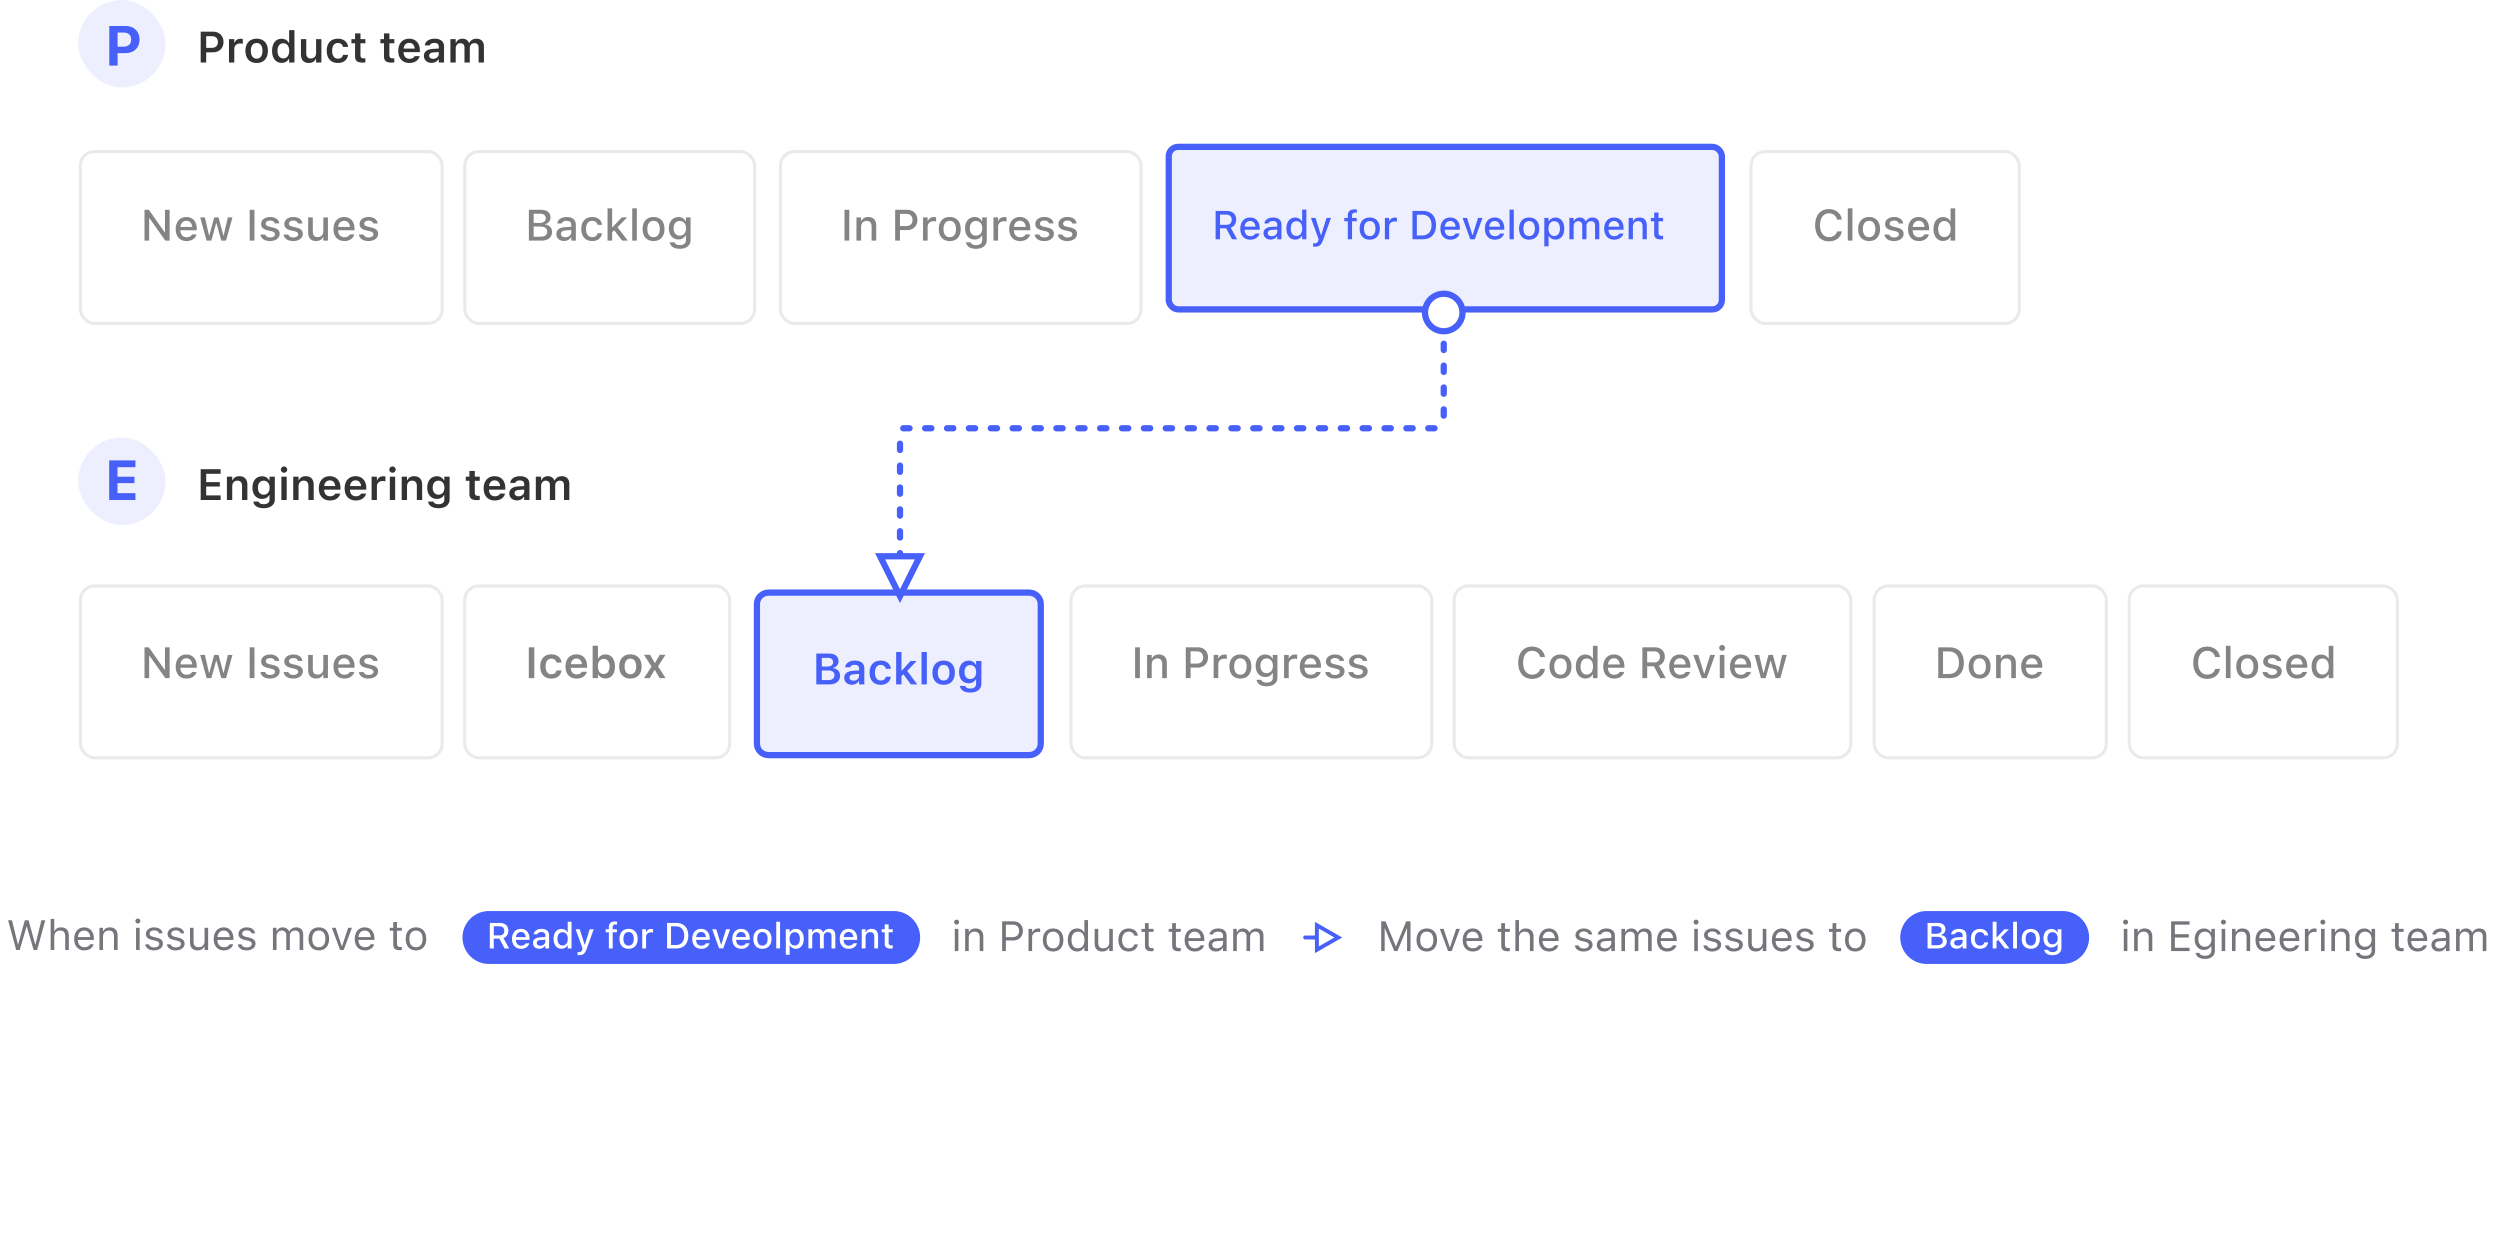 <svg width="800" height="400" fill="none" xmlns="http://www.w3.org/2000/svg"><path fill-rule="evenodd" clip-rule="evenodd" d="M91.91 150.272c0 .561-.459 1.005-1.013 1.005a1.01 1.01 0 0 1-1.018-1.005c0-.553.458-1.004 1.018-1.004.554 0 1.012.451 1.012 1.004ZM70.601 160v-1.483H65.98v-2.824h4.368v-1.401H65.98v-2.673h4.62v-1.483h-6.384V160h6.385Zm3.712 0v-4.354c0-1.122.628-1.833 1.64-1.833 1.032 0 1.504.588 1.504 1.75V160h1.702v-4.833c0-1.777-.909-2.782-2.577-2.782-1.08 0-1.798.485-2.153 1.285h-.117v-1.142H72.61V160h1.703Zm13.63-.185c0 1.723-1.38 2.81-3.561 2.81-1.969 0-3.152-.841-3.322-2.099l.006-.02h1.703l.006.02c.117.479.684.814 1.634.814 1.162 0 1.839-.54 1.839-1.497v-1.429h-.116c-.43.8-1.244 1.237-2.277 1.237-1.893 0-3.069-1.463-3.069-3.582v-.013c0-2.16 1.176-3.651 3.104-3.651 1.032 0 1.838.506 2.262 1.354h.09v-1.231h1.701v7.287Zm-3.561-1.517c-1.183 0-1.853-.909-1.853-2.229v-.013c0-1.32.67-2.236 1.853-2.236 1.176 0 1.893.916 1.893 2.236v.013c0 1.32-.71 2.229-1.893 2.229ZM91.745 160v-7.472h-1.702V160h1.702Zm3.794-4.354V160h-1.702v-7.472h1.702v1.142h.116c.356-.8 1.073-1.285 2.154-1.285 1.668 0 2.577 1.005 2.577 2.782V160h-1.702v-4.437c0-1.162-.472-1.75-1.504-1.75-1.012 0-1.64.711-1.64 1.833Zm10.056 4.504c2.03 0 3.028-1.169 3.267-2.132l.021-.062h-1.62l-.021.048c-.164.342-.69.807-1.613.807-1.155 0-1.88-.78-1.9-2.12h5.222v-.56c0-2.256-1.312-3.746-3.438-3.746-2.126 0-3.487 1.538-3.487 3.889v.007c0 2.379 1.347 3.869 3.569 3.869Zm-1.853-4.6h3.548c-.116-1.224-.807-1.832-1.757-1.832-.95 0-1.661.642-1.791 1.832Zm10.111 4.6c2.03 0 3.028-1.169 3.267-2.132l.021-.062h-1.62l-.021.048c-.164.342-.69.807-1.613.807-1.156 0-1.88-.78-1.901-2.12h5.223v-.56c0-2.256-1.313-3.746-3.438-3.746-2.126 0-3.487 1.538-3.487 3.889v.007c0 2.379 1.347 3.869 3.569 3.869Zm-1.853-4.6h3.548c-.116-1.224-.807-1.832-1.757-1.832-.95 0-1.661.642-1.791 1.832Zm8.613 4.45v-4.341c0-1.066.745-1.743 1.88-1.743.294 0 .574.041.848.096v-1.525a2.722 2.722 0 0 0-.691-.082c-.984 0-1.668.472-1.921 1.272h-.116v-1.149h-1.702V160h1.702Zm6.002-9.728c0 .561-.458 1.005-1.011 1.005a1.01 1.01 0 0 1-1.019-1.005c0-.553.458-1.004 1.019-1.004.553 0 1.011.451 1.011 1.004Zm-.164 9.728v-7.472h-1.702V160h1.702Zm3.794-4.354V160h-1.702v-7.472h1.702v1.142h.116c.356-.8 1.074-1.285 2.154-1.285 1.668 0 2.577 1.005 2.577 2.782V160h-1.702v-4.437c0-1.162-.472-1.75-1.504-1.75-1.012 0-1.641.711-1.641 1.833Zm10.069 6.979c2.181 0 3.562-1.087 3.562-2.81v-7.287h-1.702v1.231h-.089c-.424-.848-1.231-1.354-2.263-1.354-1.927 0-3.103 1.491-3.103 3.651v.013c0 2.119 1.176 3.582 3.069 3.582 1.032 0 1.846-.437 2.276-1.237h.117v1.429c0 .957-.677 1.497-1.839 1.497-.95 0-1.518-.335-1.634-.814l-.007-.02h-1.702l-.007.02c.171 1.258 1.354 2.099 3.322 2.099Zm-1.852-6.556c0 1.32.67 2.229 1.852 2.229 1.183 0 1.894-.909 1.894-2.229v-.013c0-1.32-.718-2.236-1.894-2.236-1.182 0-1.852.916-1.852 2.236v.013Zm14.164 3.965c.328 0 .643-.027.889-.075v-1.313a4.866 4.866 0 0 1-.575.028c-.711 0-1.004-.315-1.004-1.06v-3.766h1.579v-1.32h-1.579v-1.832h-1.73v1.832h-1.162v1.32h1.162v4.17c0 1.442.704 2.016 2.42 2.016Zm8.982-2.016c-.239.963-1.237 2.132-3.267 2.132-2.222 0-3.569-1.49-3.569-3.869v-.007c0-2.351 1.361-3.889 3.487-3.889 2.126 0 3.438 1.49 3.438 3.746v.56h-5.222c.02 1.34.745 2.12 1.9 2.12.923 0 1.449-.465 1.613-.807l.021-.048h1.62l-.021.062Zm-1.572-2.468h-3.548c.13-1.19.841-1.832 1.791-1.832s1.641.608 1.757 1.832Zm7.588 3.425c-.41.724-1.203 1.148-2.187 1.148-1.422 0-2.455-.875-2.455-2.235v-.014c0-1.333 1.019-2.112 2.837-2.222l1.921-.116v-.642c0-.746-.485-1.156-1.401-1.156-.779 0-1.285.281-1.456.773l-.007.027h-1.606l.006-.061c.164-1.258 1.368-2.092 3.145-2.092 1.921 0 3.001.929 3.001 2.509V160h-1.682v-1.025h-.116Zm-1.668-.158c-.752 0-1.292-.376-1.292-1.011v-.014c0-.615.444-.964 1.395-1.025l1.681-.11v.602c0 .888-.759 1.558-1.784 1.558Zm7.205-3.363V160h-1.702v-7.472h1.702v1.162h.116c.322-.834 1.074-1.305 2.051-1.305 1.012 0 1.75.519 2.071 1.346h.117c.362-.813 1.223-1.346 2.262-1.346 1.504 0 2.407.923 2.407 2.474V160h-1.703v-4.724c0-.97-.444-1.463-1.353-1.463-.889 0-1.463.664-1.463 1.518V160h-1.702v-4.847c0-.827-.513-1.34-1.347-1.34-.841 0-1.456.711-1.456 1.641Z" fill="#333"/><rect x="25" y="140" width="28" height="28" rx="14" fill="#EDEFFE"/><path d="M43.342 160v-2.188h-5.748v-3.208h5.423v-2.04h-5.423v-3.058h5.748v-2.189H34.94V160h8.402Z" fill="#4660F9"/><g filter="url(#a)"><rect x="26.237" y="186" width="114.758" height="54" rx="4" fill="#fff"/><rect x="25.737" y="185.5" width="115.758" height="55" rx="4.5" stroke="#EAEAEB"/></g><path opacity=".6" fill-rule="evenodd" clip-rule="evenodd" d="M47.727 217v-7.164h.11L52.902 217h1.381v-9.864h-1.49v7.177h-.103l-5.072-7.177h-1.38V217h1.49Zm11.977.144c1.9 0 2.926-1.094 3.172-2.072l.014-.061-1.43.007-.026.054c-.178.383-.745.855-1.696.855-1.223 0-2.003-.827-2.03-2.249h5.264v-.52c0-2.228-1.272-3.725-3.343-3.725-2.071 0-3.411 1.551-3.411 3.869v.007c0 2.351 1.312 3.835 3.486 3.835Zm-1.976-4.526h3.774c-.116-1.326-.861-1.969-1.866-1.969-1.012 0-1.778.691-1.908 1.969ZM67.627 217l1.531-5.537h.116L70.812 217h1.525l2.044-7.424h-1.47l-1.326 5.729h-.116l-1.531-5.729h-1.409l-1.531 5.729h-.11l-1.332-5.729h-1.49l2.05 7.424h1.511Zm13.802-9.864V217h-1.532v-9.864h1.532Zm4.997 10.008c1.763 0 3.076-.937 3.076-2.311v-.014c0-1.073-.684-1.681-2.112-2.016l-1.176-.267c-.834-.198-1.176-.485-1.176-.95v-.014c0-.594.588-.998 1.401-.998.834 0 1.36.39 1.504.909v.014h1.415v-.007c-.13-1.21-1.216-2.057-2.912-2.057-1.681 0-2.885.929-2.885 2.221v.007c0 1.087.65 1.723 2.051 2.044l1.183.274c.861.198 1.21.512 1.21.977v.014c0 .608-.636 1.025-1.552 1.025-.882 0-1.422-.376-1.606-.936l-.007-.007h-1.484v.007c.144 1.244 1.279 2.085 3.07 2.085Zm10.486-2.311c0 1.374-1.312 2.311-3.076 2.311-1.791 0-2.926-.841-3.07-2.085v-.007h1.484l.007.007c.184.56.724.936 1.606.936.916 0 1.552-.417 1.552-1.025v-.014c0-.465-.349-.779-1.21-.977l-1.183-.274c-1.4-.321-2.05-.957-2.05-2.044v-.007c0-1.292 1.203-2.221 2.884-2.221 1.696 0 2.783.847 2.913 2.057v.007h-1.416v-.014c-.143-.519-.67-.909-1.503-.909-.814 0-1.402.404-1.402.998v.014c0 .465.342.752 1.176.95l1.176.267c1.428.335 2.112.943 2.112 2.016v.014Zm4.245 2.311c1.08 0 1.832-.465 2.188-1.265h.116V217h1.477v-7.424h-1.477v4.355c0 1.196-.636 1.941-1.825 1.941-1.087 0-1.538-.608-1.538-1.839v-4.457h-1.484v4.806c0 1.757.868 2.762 2.543 2.762Zm12.202-2.072c-.246.978-1.271 2.072-3.171 2.072-2.174 0-3.487-1.484-3.487-3.835v-.007c0-2.318 1.34-3.869 3.411-3.869 2.072 0 3.343 1.497 3.343 3.725v.52h-5.264c.028 1.422.807 2.249 2.031 2.249.95 0 1.517-.472 1.695-.855l.027-.054 1.429-.007-.014.061Zm-1.374-2.454h-3.773c.13-1.278.895-1.969 1.907-1.969 1.005 0 1.75.643 1.866 1.969Zm9.01 2.215c0 1.374-1.312 2.311-3.076 2.311-1.791 0-2.926-.841-3.069-2.085v-.007h1.483l.007.007c.184.56.724.936 1.606.936.916 0 1.552-.417 1.552-1.025v-.014c0-.465-.349-.779-1.21-.977l-1.183-.274c-1.401-.321-2.05-.957-2.05-2.044v-.007c0-1.292 1.203-2.221 2.884-2.221 1.696 0 2.783.847 2.913 2.057v.007h-1.415v-.014c-.144-.519-.67-.909-1.504-.909-.814 0-1.402.404-1.402.998v.014c0 .465.342.752 1.176.95l1.176.267c1.429.335 2.112.943 2.112 2.016v.014Z" fill="#333"/><g filter="url(#b)"><rect x="149.217" y="186" width="83.784" height="54" rx="4" fill="#fff"/><rect x="148.717" y="185.5" width="84.784" height="55" rx="4.5" stroke="#EAEAEB"/></g><path opacity=".6" fill-rule="evenodd" clip-rule="evenodd" d="M196.8 213.274c0 2.366-1.196 3.849-3.07 3.849-1.045 0-1.859-.478-2.269-1.292h-.116V217h-1.702v-10.363h1.702v4.081h.116c.39-.807 1.244-1.313 2.269-1.313 1.894 0 3.07 1.477 3.07 3.856v.013ZM170.98 217v-9.864h-1.763V217h1.763Zm5.462.15c1.894 0 2.995-1.018 3.241-2.549l.013-.055-1.606.007-.014.027c-.212.786-.752 1.19-1.634 1.19-1.155 0-1.845-.93-1.845-2.516v-.014c0-1.565.683-2.481 1.845-2.481.93 0 1.484.519 1.641 1.244l.007.02h1.606v-.027c-.191-1.545-1.34-2.611-3.26-2.611-2.249 0-3.569 1.442-3.569 3.855v.014c0 2.44 1.326 3.896 3.575 3.896Zm11.341-2.132c-.239.963-1.237 2.132-3.267 2.132-2.222 0-3.569-1.49-3.569-3.869v-.007c0-2.351 1.361-3.889 3.487-3.889 2.126 0 3.438 1.49 3.438 3.746v.56h-5.223c.021 1.34.746 2.12 1.901 2.12.923 0 1.449-.465 1.613-.807l.021-.048h1.62l-.021.062Zm-1.572-2.468h-3.548c.13-1.19.841-1.832 1.791-1.832s1.641.608 1.757 1.832Zm6.986 3.138c-1.155 0-1.873-.917-1.873-2.414v-.013c0-1.497.718-2.42 1.873-2.42 1.162 0 1.866.916 1.866 2.42v.013c0 1.504-.704 2.414-1.866 2.414Zm12.127-2.42c0 2.42-1.36 3.882-3.595 3.882-2.243 0-3.596-1.462-3.596-3.882v-.014c0-2.4 1.374-3.869 3.596-3.869 2.228 0 3.595 1.463 3.595 3.869v.014Zm-3.595 2.502c-1.183 0-1.86-.923-1.86-2.496v-.013c0-1.573.677-2.502 1.86-2.502 1.175 0 1.852.929 1.852 2.502v.013c0 1.573-.67 2.496-1.852 2.496Zm7.71-1.368L207.915 217h-1.832l2.42-3.705-2.441-3.767h1.969l1.484 2.591h.116l1.476-2.591h1.867l-2.413 3.692 2.44 3.78h-1.914l-1.531-2.598h-.117Z" fill="#333"/><g filter="url(#c)"><path d="M245.953 187.637h83.356c2.08 0 3.736 1.652 3.736 3.655v44.69c0 2.002-1.656 3.655-3.736 3.655h-83.356c-2.08 0-3.736-1.653-3.736-3.655v-44.69c0-2.003 1.656-3.655 3.736-3.655Z" fill="#EDEFFE" stroke="#4660F9" stroke-width="2"/><path fill-rule="evenodd" clip-rule="evenodd" d="M288.472 217v-2.625l.594-.608 2.4 3.233h2.051l-3.213-4.313 3.008-3.159h-1.969l-2.755 3.063h-.116v-5.954h-1.702V217h1.702Zm-19.647-2.796c0 1.73-1.285 2.796-3.39 2.796h-4.218v-9.864h4.122c1.873 0 3.001.943 3.001 2.454v.014c0 1.032-.766 1.948-1.757 2.105v.123c1.326.123 2.242 1.08 2.242 2.358v.014Zm-5.845-2.912h1.703c1.251 0 1.914-.485 1.914-1.381v-.014c0-.875-.622-1.387-1.689-1.387h-1.928v2.782Zm2.051 4.334h-2.051v-3.083h1.983c1.347 0 2.058.526 2.058 1.524v.014c0 1.005-.691 1.545-1.99 1.545Zm9.755.349c-.41.724-1.203 1.148-2.187 1.148-1.422 0-2.454-.875-2.454-2.235v-.014c0-1.333 1.018-2.112 2.836-2.222l1.921-.116v-.642c0-.746-.485-1.156-1.401-1.156-.779 0-1.285.281-1.456.773l-.007.027h-1.606l.006-.061c.165-1.258 1.368-2.092 3.145-2.092 1.921 0 3.001.929 3.001 2.509V217h-1.682v-1.025h-.116Zm-1.668-.158c-.752 0-1.292-.376-1.292-1.011v-.014c0-.615.445-.964 1.395-1.025l1.681-.11v.602c0 .888-.758 1.558-1.784 1.558Zm11.949-1.216c-.246 1.531-1.346 2.549-3.24 2.549-2.249 0-3.575-1.456-3.575-3.896v-.014c0-2.413 1.319-3.855 3.568-3.855 1.921 0 3.07 1.066 3.261 2.611v.027h-1.606l-.007-.02c-.157-.725-.711-1.244-1.641-1.244-1.162 0-1.846.916-1.846 2.481v.014c0 1.586.691 2.516 1.846 2.516.882 0 1.422-.404 1.634-1.19l.014-.027 1.606-.007-.014.055Zm11.526-7.964V217h-1.702v-10.363h1.702Zm5.373 10.513c2.235 0 3.596-1.462 3.596-3.882v-.014c0-2.406-1.368-3.869-3.596-3.869-2.222 0-3.596 1.469-3.596 3.869v.014c0 2.42 1.354 3.882 3.596 3.882Zm-1.86-3.876c0 1.573.677 2.496 1.86 2.496 1.182 0 1.852-.923 1.852-2.496v-.013c0-1.573-.676-2.502-1.852-2.502-1.183 0-1.86.929-1.86 2.502v.013Zm10.377 6.351c2.181 0 3.562-1.087 3.562-2.81v-7.287h-1.702v1.231h-.089c-.424-.848-1.231-1.354-2.263-1.354-1.928 0-3.103 1.491-3.103 3.651v.013c0 2.119 1.175 3.582 3.069 3.582 1.032 0 1.846-.437 2.276-1.237h.117v1.429c0 .957-.677 1.497-1.839 1.497-.95 0-1.518-.335-1.634-.814l-.007-.02h-1.702l-.007.02c.171 1.258 1.354 2.099 3.322 2.099Zm-1.852-6.556c0 1.32.67 2.229 1.852 2.229 1.183 0 1.894-.909 1.894-2.229v-.013c0-1.32-.718-2.236-1.894-2.236-1.182 0-1.852.916-1.852 2.236v.013Z" fill="#4660F9"/></g><g filter="url(#d)"><rect x="343.237" y="186" width="114.416" height="54" rx="4" fill="#fff"/><rect x="342.737" y="185.5" width="115.416" height="55" rx="4.5" stroke="#EAEAEB"/></g><path opacity=".6" fill-rule="evenodd" clip-rule="evenodd" d="M364.769 207.136V217h-1.532v-9.864h1.532Zm3.78 5.51V217h-1.484v-7.424h1.484v1.128h.109c.363-.793 1.073-1.271 2.154-1.271 1.661 0 2.577.991 2.577 2.761V217h-1.477v-4.457c0-1.231-.513-1.839-1.6-1.839-1.086 0-1.763.745-1.763 1.942ZM380.983 217v-3.37h2.311c1.935 0 3.274-1.319 3.274-3.247v-.014c0-1.934-1.339-3.233-3.274-3.233h-3.842V217h1.531Zm0-4.655h1.928c1.326 0 2.099-.718 2.099-1.955v-.014c0-1.23-.773-1.948-2.099-1.948h-1.928v3.917ZM389.85 217v-4.437c0-1.073.772-1.77 1.907-1.77.28 0 .533.034.8.089v-1.367a3.208 3.208 0 0 0-.65-.069c-.991 0-1.681.465-1.948 1.251h-.109v-1.121h-1.484V217h1.484Zm10.582-3.705c0 2.393-1.333 3.849-3.507 3.849-2.181 0-3.514-1.456-3.514-3.849v-.014c0-2.385 1.34-3.848 3.514-3.848 2.167 0 3.507 1.456 3.507 3.848v.014Zm-3.507 2.611c-1.279 0-1.996-.964-1.996-2.611v-.014c0-1.647.717-2.611 1.996-2.611 1.271 0 1.996.964 1.996 2.611v.014c0 1.641-.725 2.611-1.996 2.611Zm11.846.944c0 1.688-1.333 2.768-3.438 2.768-1.887 0-3.049-.827-3.227-2.064l.014-.014h1.497l.007.014c.123.512.725.875 1.73.875 1.223 0 1.948-.575 1.948-1.586v-1.463h-.11c-.451.807-1.271 1.258-2.29 1.258-1.907 0-3.083-1.47-3.083-3.562v-.014c0-2.119 1.183-3.616 3.111-3.616 1.039 0 1.845.513 2.276 1.347h.089v-1.217h1.476v7.274Zm-3.459-1.436c-1.264 0-1.975-.964-1.975-2.345v-.013c0-1.381.711-2.352 1.975-2.352 1.251 0 2.017.971 2.017 2.352v.013c0 1.388-.759 2.345-2.017 2.345Zm7.076-2.851V217h-1.484v-7.424h1.484v1.121h.109c.267-.786.957-1.251 1.948-1.251.24 0 .499.034.65.069v1.367a3.86 3.86 0 0 0-.8-.089c-1.135 0-1.907.697-1.907 1.77Zm7.048 4.581c1.9 0 2.925-1.094 3.171-2.072l.014-.061-1.429.007-.027.054c-.178.383-.745.855-1.695.855-1.224 0-2.003-.827-2.031-2.249h5.264v-.52c0-2.228-1.271-3.725-3.343-3.725-2.071 0-3.411 1.551-3.411 3.869v.007c0 2.351 1.313 3.835 3.487 3.835Zm-1.976-4.526h3.773c-.116-1.326-.861-1.969-1.866-1.969-1.012 0-1.777.691-1.907 1.969Zm9.707 4.526c1.764 0 3.076-.937 3.076-2.311v-.014c0-1.073-.683-1.681-2.112-2.016l-1.176-.267c-.834-.198-1.176-.485-1.176-.95v-.014c0-.594.588-.998 1.402-.998.834 0 1.36.39 1.504.909v.014h1.415v-.007c-.13-1.21-1.217-2.057-2.912-2.057-1.682 0-2.885.929-2.885 2.221v.007c0 1.087.649 1.723 2.051 2.044l1.182.274c.861.198 1.21.512 1.21.977v.014c0 .608-.636 1.025-1.552 1.025-.882 0-1.422-.376-1.606-.936l-.007-.007h-1.483v.007c.143 1.244 1.278 2.085 3.069 2.085Zm10.486-2.311c0 1.374-1.312 2.311-3.076 2.311-1.791 0-2.926-.841-3.069-2.085v-.007h1.483l.007.007c.185.56.725.936 1.606.936.917 0 1.552-.417 1.552-1.025v-.014c0-.465-.348-.779-1.21-.977l-1.182-.274c-1.402-.321-2.051-.957-2.051-2.044v-.007c0-1.292 1.203-2.221 2.885-2.221 1.695 0 2.782.847 2.912 2.057v.007h-1.415v-.014c-.144-.519-.67-.909-1.504-.909-.814 0-1.402.404-1.402.998v.014c0 .465.342.752 1.176.95l1.176.267c1.429.335 2.112.943 2.112 2.016v.014Z" fill="#333"/><g filter="url(#e)"><rect x="465.834" y="186" width="125.928" height="54" rx="4" fill="#fff"/><rect x="465.334" y="185.5" width="126.928" height="55" rx="4.5" stroke="#EAEAEB"/></g><path opacity=".6" fill-rule="evenodd" clip-rule="evenodd" d="M552.006 207.327a.93.93 0 0 1-1.86 0 .93.93 0 0 1 .93-.93c.506 0 .93.417.93.93Zm-44.666 9.796c1.039 0 1.852-.478 2.283-1.292h.116V217h1.477v-10.336h-1.477v4.088h-.116c-.396-.8-1.265-1.306-2.283-1.306-1.887 0-3.076 1.484-3.076 3.835v.014c0 2.331 1.21 3.828 3.076 3.828Zm-17.056.116c2.201 0 3.808-1.258 4.095-3.151v-.041h-1.518l-.013.027c-.281 1.114-1.258 1.812-2.564 1.812-1.777 0-2.885-1.47-2.885-3.808v-.014c0-2.344 1.108-3.814 2.878-3.814 1.299 0 2.29.786 2.577 1.996v.021h1.518l.007-.035c-.26-1.961-1.928-3.336-4.102-3.336-2.741 0-4.443 1.983-4.443 5.168v.014c0 3.179 1.709 5.161 4.45 5.161Zm9.078-.095c2.174 0 3.507-1.456 3.507-3.849v-.014c0-2.392-1.34-3.848-3.507-3.848-2.174 0-3.513 1.463-3.513 3.848v.014c0 2.393 1.333 3.849 3.513 3.849Zm-1.996-3.849c0 1.647.718 2.611 1.996 2.611 1.272 0 1.996-.97 1.996-2.611v-.014c0-1.647-.724-2.611-1.996-2.611-1.278 0-1.996.964-1.996 2.611v.014Zm8.408 0c0 1.593.746 2.563 1.99 2.563 1.237 0 1.996-.977 1.996-2.563v-.014c0-1.586-.766-2.563-1.996-2.563-1.244 0-1.99.97-1.99 2.563v.014Zm10.76 3.849c1.901 0 2.926-1.094 3.172-2.072l.014-.061-1.429.007-.027.054c-.178.383-.745.855-1.696.855-1.223 0-2.003-.827-2.03-2.249h5.264v-.52c0-2.228-1.272-3.725-3.343-3.725-2.071 0-3.411 1.551-3.411 3.869v.007c0 2.351 1.312 3.835 3.486 3.835Zm-1.975-4.526h3.773c-.116-1.326-.861-1.969-1.866-1.969-1.012 0-1.778.691-1.907 1.969ZM527.096 217v-3.794h2.16l2.01 3.794h1.77l-2.215-4.033c1.203-.404 1.914-1.484 1.914-2.81v-.013c0-1.832-1.257-3.008-3.281-3.008h-3.89V217h1.532Zm0-5.038h2.208c1.175 0 1.859-.643 1.859-1.764v-.013c0-1.094-.725-1.764-1.907-1.764h-2.16v3.541Zm10.548 5.182c1.9 0 2.925-1.094 3.171-2.072l.014-.061-1.429.007-.027.054c-.178.383-.745.855-1.695.855-1.224 0-2.003-.827-2.031-2.249h5.264v-.52c0-2.228-1.271-3.725-3.343-3.725-2.071 0-3.411 1.551-3.411 3.869v.007c0 2.351 1.313 3.835 3.487 3.835Zm-1.976-4.526h3.773c-.116-1.326-.861-1.969-1.866-1.969-1.012 0-1.777.691-1.907 1.969ZM546.134 217l2.679-7.424h-1.558l-1.846 5.92h-.116l-1.853-5.92h-1.572l2.687 7.424h1.579Zm5.674 0v-7.424h-1.477V217h1.477Zm8.449-1.928c-.246.978-1.272 2.072-3.172 2.072-2.174 0-3.486-1.484-3.486-3.835v-.007c0-2.318 1.339-3.869 3.411-3.869 2.071 0 3.343 1.497 3.343 3.725v.52h-5.264c.027 1.422.807 2.249 2.03 2.249.95 0 1.518-.472 1.695-.855l.028-.054 1.429-.007-.014.061Zm-1.374-2.454h-3.774c.13-1.278.896-1.969 1.908-1.969 1.004 0 1.75.643 1.866 1.969Zm7.656-1.155L565.008 217h-1.511l-2.051-7.424h1.491l1.333 5.729h.109l1.531-5.729h1.408l1.532 5.729h.116l1.326-5.729h1.47L569.718 217h-1.525l-1.538-5.537h-.116Z" fill="#333"/><g filter="url(#f)"><rect x="600.237" y="186" width="73.291" height="54" rx="4" fill="#fff"/><rect x="599.737" y="185.5" width="74.291" height="55" rx="4.5" stroke="#EAEAEB"/></g><path opacity=".6" fill-rule="evenodd" clip-rule="evenodd" d="M623.799 217c2.939 0 4.641-1.818 4.641-4.949v-.014c0-3.097-1.715-4.901-4.641-4.901h-3.562V217h3.562Zm-.171-1.319h-1.859v-7.226h1.859c2.044 0 3.254 1.333 3.254 3.603v.013c0 2.29-1.19 3.61-3.254 3.61Zm13.364-2.386c0 2.393-1.333 3.849-3.507 3.849-2.18 0-3.513-1.456-3.513-3.849v-.014c0-2.385 1.34-3.848 3.513-3.848 2.167 0 3.507 1.456 3.507 3.848v.014Zm-3.507 2.611c-1.278 0-1.996-.964-1.996-2.611v-.014c0-1.647.718-2.611 1.996-2.611 1.272 0 1.996.964 1.996 2.611v.014c0 1.641-.724 2.611-1.996 2.611Zm6.754-3.26V217h-1.483v-7.424h1.483v1.128h.11c.362-.793 1.073-1.271 2.153-1.271 1.661 0 2.577.991 2.577 2.761V217h-1.476v-4.457c0-1.231-.513-1.839-1.6-1.839-1.087 0-1.764.745-1.764 1.942Zm10.022 4.498c1.9 0 2.926-1.094 3.172-2.072l.013-.061-1.428.007-.028.054c-.178.383-.745.855-1.695.855-1.224 0-2.003-.827-2.03-2.249h5.263v-.52c0-2.228-1.271-3.725-3.342-3.725-2.072 0-3.412 1.551-3.412 3.869v.007c0 2.351 1.313 3.835 3.487 3.835Zm-1.976-4.526h3.774c-.117-1.326-.862-1.969-1.867-1.969-1.011 0-1.777.691-1.907 1.969Z" fill="#333"/><g filter="url(#g)"><rect x="681.834" y="186" width="84.83" height="54" rx="4" fill="#fff"/><rect x="681.334" y="185.5" width="85.83" height="55" rx="4.5" stroke="#EAEAEB"/></g><path opacity=".6" fill-rule="evenodd" clip-rule="evenodd" d="M713.77 217v-10.336h-1.484V217h1.484Zm-7.486.239c2.201 0 3.808-1.258 4.095-3.151v-.041h-1.518l-.013.027c-.281 1.114-1.258 1.812-2.564 1.812-1.777 0-2.885-1.47-2.885-3.808v-.014c0-2.344 1.108-3.814 2.878-3.814 1.299 0 2.29.786 2.577 1.996v.021h1.518l.007-.035c-.26-1.961-1.928-3.336-4.102-3.336-2.741 0-4.443 1.983-4.443 5.168v.014c0 3.179 1.709 5.161 4.45 5.161Zm16.338-3.944c0 2.393-1.333 3.849-3.507 3.849-2.18 0-3.513-1.456-3.513-3.849v-.014c0-2.385 1.339-3.848 3.513-3.848 2.167 0 3.507 1.456 3.507 3.848v.014Zm-3.507 2.611c-1.278 0-1.996-.964-1.996-2.611v-.014c0-1.647.718-2.611 1.996-2.611 1.272 0 1.996.964 1.996 2.611v.014c0 1.641-.724 2.611-1.996 2.611Zm11.047-1.073c0 1.374-1.312 2.311-3.076 2.311-1.791 0-2.926-.841-3.069-2.085v-.007h1.483l.007.007c.184.56.724.936 1.606.936.916 0 1.552-.417 1.552-1.025v-.014c0-.465-.349-.779-1.21-.977l-1.183-.274c-1.401-.321-2.05-.957-2.05-2.044v-.007c0-1.292 1.203-2.221 2.884-2.221 1.696 0 2.783.847 2.913 2.057v.007h-1.415v-.014c-.144-.519-.67-.909-1.504-.909-.814 0-1.402.404-1.402.998v.014c0 .465.342.752 1.176.95l1.176.267c1.429.335 2.112.943 2.112 2.016v.014Zm4.888 2.311c1.9 0 2.926-1.094 3.172-2.072l.013-.061-1.428.007-.028.054c-.177.383-.745.855-1.695.855-1.224 0-2.003-.827-2.03-2.249h5.263v-.52c0-2.228-1.271-3.725-3.342-3.725-2.072 0-3.412 1.551-3.412 3.869v.007c0 2.351 1.313 3.835 3.487 3.835Zm-1.976-4.526h3.774c-.117-1.326-.862-1.969-1.867-1.969-1.011 0-1.777.691-1.907 1.969Zm9.714 4.505c1.039 0 1.853-.478 2.283-1.292h.117V217h1.476v-10.336h-1.476v4.088h-.117c-.396-.8-1.264-1.306-2.283-1.306-1.887 0-3.076 1.484-3.076 3.835v.014c0 2.331 1.21 3.828 3.076 3.828Zm-1.565-3.828c0 1.593.745 2.563 1.989 2.563 1.237 0 1.996-.977 1.996-2.563v-.014c0-1.586-.766-2.563-1.996-2.563-1.244 0-1.989.97-1.989 2.563v.014Z" fill="#333"/><path fill-rule="evenodd" clip-rule="evenodd" d="M92.401 18.831c-.41.814-1.216 1.292-2.27 1.292-1.872 0-3.062-1.483-3.062-3.849v-.013c0-2.38 1.17-3.856 3.063-3.856 1.025 0 1.88.506 2.27 1.313h.116V9.637h1.709V20h-1.71v-1.169h-.116Zm-26.42-2.092V20h-1.764v-9.864h3.937c2.003 0 3.357 1.32 3.357 3.295v.013c0 1.97-1.354 3.295-3.357 3.295h-2.173Zm0-1.422h1.743c1.264 0 2.003-.683 2.003-1.866v-.014c0-1.182-.739-1.859-2.003-1.859H65.98v3.74ZM74.977 20v-4.34c0-1.067.745-1.744 1.88-1.744.293 0 .574.041.847.096v-1.525a2.729 2.729 0 0 0-.69-.082c-.985 0-1.668.472-1.921 1.272h-.116v-1.149h-1.703V20h1.703Zm10.752-3.732c0 2.42-1.36 3.882-3.595 3.882-2.242 0-3.596-1.462-3.596-3.882v-.014c0-2.4 1.374-3.87 3.596-3.87 2.228 0 3.596 1.464 3.596 3.87v.014Zm-3.595 2.502c-1.183 0-1.86-.923-1.86-2.496v-.013c0-1.572.677-2.502 1.86-2.502 1.176 0 1.852.93 1.852 2.502v.013c0 1.573-.67 2.495-1.852 2.495Zm8.531-.082c-1.162 0-1.866-.91-1.866-2.414v-.013c0-1.504.71-2.42 1.866-2.42 1.155 0 1.88.923 1.88 2.42v.013c0 1.497-.718 2.413-1.88 2.413Zm10.363.177c-.348.8-1.107 1.285-2.187 1.285-1.682 0-2.543-1.011-2.543-2.789v-4.833H98v4.444c0 1.155.43 1.743 1.456 1.743 1.101 0 1.689-.711 1.689-1.832v-4.355h1.702V20h-1.702v-1.135h-.117Zm7.103 1.285c1.893 0 2.994-1.018 3.24-2.55l.014-.054-1.607.007-.013.027c-.212.786-.752 1.19-1.634 1.19-1.155 0-1.846-.93-1.846-2.516v-.014c0-1.565.684-2.481 1.846-2.481.93 0 1.483.52 1.64 1.244l.007.02h1.607v-.027c-.192-1.545-1.34-2.611-3.261-2.611-2.249 0-3.568 1.442-3.568 3.855v.014c0 2.44 1.326 3.896 3.575 3.896Zm8.798-.191a4.854 4.854 0 0 1-.889.075c-1.716 0-2.42-.574-2.42-2.016v-4.17h-1.162v-1.32h1.162v-1.832h1.73v1.832h1.579v1.32h-1.579v3.766c0 .745.294 1.06 1.004 1.06.24 0 .37-.007.575-.027v1.312Zm8.367.075c.328 0 .642-.027.889-.075v-1.313a4.877 4.877 0 0 1-.575.028c-.711 0-1.005-.315-1.005-1.06v-3.766h1.58v-1.32h-1.58v-1.832h-1.729v1.832h-1.162v1.32h1.162v4.17c0 1.442.704 2.016 2.42 2.016Zm8.982-2.016c-.239.963-1.237 2.132-3.267 2.132-2.222 0-3.569-1.49-3.569-3.869v-.007c0-2.351 1.361-3.89 3.487-3.89 2.126 0 3.438 1.491 3.438 3.747v.56h-5.222c.02 1.34.745 2.12 1.9 2.12.923 0 1.449-.465 1.613-.807l.021-.048h1.62l-.021.062Zm-1.572-2.468h-3.548c.13-1.19.841-1.832 1.791-1.832s1.641.608 1.757 1.832Zm7.588 3.425c-.41.724-1.203 1.148-2.188 1.148-1.421 0-2.454-.875-2.454-2.235v-.014c0-1.333 1.019-2.112 2.837-2.222l1.921-.116v-.642c0-.746-.485-1.156-1.401-1.156-.78 0-1.285.28-1.456.773l-.007.027h-1.607l.007-.061c.164-1.258 1.367-2.092 3.145-2.092 1.921 0 3.001.93 3.001 2.509V20h-1.682v-1.025h-.116Zm-1.668-.158c-.752 0-1.292-.376-1.292-1.011v-.014c0-.615.444-.964 1.395-1.025l1.681-.11v.602c0 .889-.759 1.558-1.784 1.558Zm7.205-3.363V20h-1.702v-7.472h1.702v1.162h.116c.322-.834 1.074-1.305 2.051-1.305 1.012 0 1.75.52 2.071 1.346h.117c.362-.813 1.223-1.346 2.262-1.346 1.504 0 2.406.923 2.406 2.474V20h-1.702v-4.724c0-.97-.444-1.463-1.353-1.463-.889 0-1.463.664-1.463 1.518V20h-1.702v-4.847c0-.827-.513-1.34-1.347-1.34-.841 0-1.456.711-1.456 1.641Z" fill="#333"/><rect x="25" width="28" height="28" rx="14" fill="#EDEFFE"/><path fill-rule="evenodd" clip-rule="evenodd" d="M37.628 17.001V21h-2.654V8.317h5.23c2.671 0 4.455 1.723 4.455 4.333v.018c0 2.61-1.784 4.333-4.456 4.333h-2.575Zm0-2.074h1.925c1.52 0 2.417-.809 2.417-2.25v-.018c0-1.441-.897-2.241-2.417-2.241h-1.925v4.509Z" fill="#4660F9"/><g filter="url(#h)"><rect x="26.237" y="47" width="114.758" height="54" rx="4" fill="#fff"/><rect x="25.737" y="46.5" width="115.758" height="55" rx="4.5" stroke="#EAEAEB"/></g><path opacity=".6" fill-rule="evenodd" clip-rule="evenodd" d="M47.727 77v-7.164h.11L52.902 77h1.381v-9.864h-1.49v7.178h-.103l-5.072-7.178h-1.38V77h1.49Zm11.977.144c1.9 0 2.926-1.094 3.172-2.072l.014-.061-1.43.007-.026.054c-.178.383-.745.855-1.696.855-1.223 0-2.003-.827-2.03-2.25h5.264v-.519c0-2.228-1.272-3.725-3.343-3.725-2.071 0-3.411 1.551-3.411 3.869v.007c0 2.351 1.312 3.835 3.486 3.835Zm-1.976-4.526h3.774c-.116-1.326-.861-1.969-1.866-1.969-1.012 0-1.778.69-1.908 1.97ZM67.627 77l1.531-5.537h.116L70.812 77h1.525l2.044-7.424h-1.47l-1.326 5.729h-.116l-1.531-5.729h-1.409l-1.531 5.729h-.11l-1.332-5.729h-1.49L66.115 77h1.511Zm13.802-9.864V77h-1.532v-9.864h1.532Zm4.997 10.008c1.763 0 3.076-.937 3.076-2.311v-.014c0-1.073-.684-1.681-2.112-2.016l-1.176-.267c-.834-.198-1.176-.485-1.176-.95v-.014c0-.594.588-.998 1.401-.998.834 0 1.36.39 1.504.91v.013h1.415v-.007c-.13-1.21-1.216-2.057-2.912-2.057-1.681 0-2.885.93-2.885 2.221v.007c0 1.087.65 1.723 2.051 2.044l1.183.273c.861.199 1.21.513 1.21.978v.014c0 .608-.636 1.025-1.552 1.025-.882 0-1.422-.376-1.606-.936l-.007-.007h-1.484v.007c.144 1.244 1.279 2.085 3.07 2.085Zm10.486-2.311c0 1.374-1.312 2.31-3.076 2.31-1.791 0-2.926-.84-3.07-2.084v-.007h1.484l.007.007c.184.56.724.936 1.606.936.916 0 1.552-.417 1.552-1.025v-.014c0-.465-.349-.78-1.21-.978l-1.183-.273c-1.4-.321-2.05-.957-2.05-2.044v-.007c0-1.292 1.203-2.221 2.884-2.221 1.696 0 2.783.847 2.913 2.057v.007h-1.416v-.014c-.143-.52-.67-.909-1.503-.909-.814 0-1.402.404-1.402.998v.014c0 .465.342.752 1.176.95l1.176.267c1.428.335 2.112.943 2.112 2.016v.014Zm4.245 2.31c1.08 0 1.832-.464 2.188-1.264h.116V77h1.477v-7.424h-1.477v4.355c0 1.196-.636 1.941-1.825 1.941-1.087 0-1.538-.608-1.538-1.839v-4.457h-1.484v4.806c0 1.757.868 2.762 2.543 2.762Zm12.202-2.07c-.246.977-1.271 2.07-3.171 2.07-2.174 0-3.487-1.483-3.487-3.834v-.007c0-2.318 1.34-3.87 3.411-3.87 2.072 0 3.343 1.498 3.343 3.726v.52h-5.264c.028 1.422.807 2.249 2.031 2.249.95 0 1.517-.472 1.695-.855l.027-.054 1.429-.007-.014.061Zm-1.374-2.455h-3.773c.13-1.278.895-1.969 1.907-1.969 1.005 0 1.75.643 1.866 1.97Zm9.01 2.215c0 1.374-1.312 2.31-3.076 2.31-1.791 0-2.926-.84-3.069-2.084v-.007h1.483l.007.007c.184.56.724.936 1.606.936.916 0 1.552-.417 1.552-1.025v-.014c0-.465-.349-.78-1.21-.978l-1.183-.273c-1.401-.321-2.05-.957-2.05-2.044v-.007c0-1.292 1.203-2.221 2.884-2.221 1.696 0 2.783.847 2.913 2.057v.007h-1.415v-.014c-.144-.52-.67-.909-1.504-.909-.814 0-1.402.404-1.402.998v.014c0 .465.342.752 1.176.95l1.176.267c1.429.335 2.112.943 2.112 2.016v.014Z" fill="#333"/><g filter="url(#i)"><rect x="149.237" y="47" width="91.748" height="54" rx="4" fill="#fff"/><rect x="148.737" y="46.5" width="92.748" height="55" rx="4.5" stroke="#EAEAEB"/></g><path opacity=".6" fill-rule="evenodd" clip-rule="evenodd" d="M195.897 77v-2.7l.636-.636L199.09 77h1.805l-3.302-4.293 3.096-3.13h-1.736l-2.946 3.13h-.11v-6.043h-1.483V77h1.483Zm-19.236-2.782c0 1.73-1.265 2.782-3.37 2.782h-4.054v-9.864h3.965c1.853 0 2.967.943 2.967 2.454v.013c0 1.026-.759 1.949-1.73 2.113v.116c1.333.144 2.222 1.087 2.222 2.372v.014Zm-5.892-2.885h1.818c1.353 0 2.058-.506 2.058-1.463v-.014c0-.93-.664-1.47-1.798-1.47h-2.078v2.947Zm2.214 4.416h-2.214v-3.247h2.126c1.442 0 2.201.547 2.201 1.606v.014c0 1.06-.732 1.627-2.113 1.627Zm9.707.198c-.437.752-1.216 1.176-2.201 1.176-1.415 0-2.461-.861-2.461-2.208v-.014c0-1.326.998-2.098 2.769-2.208l2.01-.116v-.656c0-.814-.513-1.265-1.518-1.265-.82 0-1.36.301-1.538.827l-.007.028h-1.429l.007-.048c.178-1.217 1.347-2.03 3.035-2.03 1.867 0 2.919.93 2.919 2.488V77h-1.469v-1.053h-.117Zm-1.804-.007c-.8 0-1.381-.403-1.381-1.087v-.013c0-.67.465-1.04 1.49-1.1l1.812-.117v.636c0 .957-.814 1.681-1.921 1.681Zm11.771-1.23c-.266 1.442-1.326 2.434-3.165 2.434-2.167 0-3.493-1.477-3.493-3.876v-.014c0-2.352 1.319-3.821 3.486-3.821 1.867 0 2.981 1.052 3.186 2.495v.034l-1.422.007-.007-.02c-.164-.732-.765-1.28-1.75-1.28-1.237 0-1.982.985-1.982 2.585v.014c0 1.64.759 2.638 1.982 2.638.93 0 1.504-.424 1.743-1.223l.014-.035h1.422l-.014.062Zm9.653-8.046h1.483V77h-1.483V66.664Zm6.829 10.48c2.173 0 3.507-1.457 3.507-3.85v-.013c0-2.392-1.34-3.848-3.507-3.848-2.174 0-3.514 1.462-3.514 3.848v.014c0 2.392 1.333 3.849 3.514 3.849Zm-1.996-3.85c0 1.648.717 2.612 1.996 2.612 1.271 0 1.996-.97 1.996-2.611v-.014c0-1.647-.725-2.611-1.996-2.611-1.279 0-1.996.964-1.996 2.611v.014Zm10.404 6.324c2.105 0 3.438-1.08 3.438-2.768v-7.274h-1.476v1.217h-.089c-.431-.834-1.237-1.347-2.276-1.347-1.928 0-3.111 1.497-3.111 3.617v.013c0 2.092 1.176 3.562 3.083 3.562 1.019 0 1.839-.452 2.29-1.258h.11v1.463c0 1.011-.725 1.586-1.949 1.586-1.005 0-1.606-.363-1.729-.875l-.007-.014h-1.497l-.014.014c.178 1.237 1.34 2.064 3.227 2.064Zm-1.996-6.549c0 1.381.711 2.345 1.975 2.345 1.258 0 2.017-.957 2.017-2.345v-.013c0-1.381-.766-2.352-2.017-2.352-1.264 0-1.975.97-1.975 2.352v.013Z" fill="#333"/><g filter="url(#j)"><rect x="250.237" y="47" width="114.416" height="54" rx="4" fill="#fff"/><rect x="249.737" y="46.5" width="115.416" height="55" rx="4.5" stroke="#EAEAEB"/></g><path opacity=".6" fill-rule="evenodd" clip-rule="evenodd" d="M271.769 67.136V77h-1.532v-9.864h1.532Zm3.78 5.51V77h-1.484v-7.424h1.484v1.128h.109c.363-.793 1.073-1.271 2.154-1.271 1.661 0 2.577.99 2.577 2.761V77h-1.477v-4.457c0-1.23-.513-1.839-1.6-1.839-1.086 0-1.763.745-1.763 1.942ZM287.983 77v-3.37h2.311c1.935 0 3.274-1.32 3.274-3.247v-.014c0-1.934-1.339-3.233-3.274-3.233h-3.842V77h1.531Zm0-4.655h1.928c1.326 0 2.099-.718 2.099-1.955v-.014c0-1.23-.773-1.948-2.099-1.948h-1.928v3.917ZM296.85 77v-4.436c0-1.074.772-1.771 1.907-1.771.28 0 .533.034.8.089v-1.367a3.28 3.28 0 0 0-.65-.069c-.991 0-1.681.465-1.948 1.251h-.109v-1.12h-1.484V77h1.484Zm10.582-3.705c0 2.392-1.333 3.849-3.507 3.849-2.181 0-3.514-1.457-3.514-3.85v-.013c0-2.386 1.34-3.848 3.514-3.848 2.167 0 3.507 1.456 3.507 3.848v.014Zm-3.507 2.611c-1.279 0-1.996-.964-1.996-2.611v-.014c0-1.647.717-2.611 1.996-2.611 1.271 0 1.996.964 1.996 2.611v.014c0 1.64-.725 2.611-1.996 2.611Zm11.846.944c0 1.688-1.333 2.768-3.438 2.768-1.887 0-3.049-.827-3.227-2.064l.014-.014h1.497l.007.014c.123.512.725.875 1.73.875 1.223 0 1.948-.575 1.948-1.586V75.38h-.11c-.451.806-1.271 1.258-2.29 1.258-1.907 0-3.083-1.47-3.083-3.562v-.013c0-2.12 1.183-3.617 3.111-3.617 1.039 0 1.845.513 2.276 1.347h.089v-1.217h1.476v7.274Zm-3.459-1.436c-1.264 0-1.975-.964-1.975-2.345v-.013c0-1.381.711-2.352 1.975-2.352 1.251 0 2.017.97 2.017 2.352v.013c0 1.388-.759 2.345-2.017 2.345Zm7.076-2.85V77h-1.484v-7.424h1.484v1.121h.109c.267-.786.957-1.25 1.948-1.25.24 0 .499.034.65.068v1.367a3.88 3.88 0 0 0-.8-.089c-1.135 0-1.907.697-1.907 1.77Zm7.048 4.58c1.9 0 2.925-1.094 3.171-2.072l.014-.061-1.429.007-.027.054c-.178.383-.745.855-1.695.855-1.224 0-2.003-.827-2.031-2.25h5.264v-.519c0-2.228-1.271-3.725-3.343-3.725-2.071 0-3.411 1.551-3.411 3.869v.007c0 2.351 1.313 3.835 3.487 3.835Zm-1.976-4.526h3.773c-.116-1.326-.861-1.969-1.866-1.969-1.012 0-1.777.69-1.907 1.97Zm9.707 4.526c1.764 0 3.076-.937 3.076-2.311v-.014c0-1.073-.683-1.681-2.112-2.016l-1.176-.267c-.834-.198-1.176-.485-1.176-.95v-.014c0-.594.588-.998 1.402-.998.834 0 1.36.39 1.504.91v.013h1.415v-.007c-.13-1.21-1.217-2.057-2.912-2.057-1.682 0-2.885.93-2.885 2.221v.007c0 1.087.649 1.723 2.051 2.044l1.182.273c.861.199 1.21.513 1.21.978v.014c0 .608-.636 1.025-1.552 1.025-.882 0-1.422-.376-1.606-.936l-.007-.007h-1.483v.007c.143 1.244 1.278 2.085 3.069 2.085Zm10.486-2.311c0 1.374-1.312 2.31-3.076 2.31-1.791 0-2.926-.84-3.069-2.084v-.007h1.483l.007.007c.185.56.725.936 1.606.936.917 0 1.552-.417 1.552-1.025v-.014c0-.465-.348-.78-1.21-.978l-1.182-.273c-1.402-.321-2.051-.957-2.051-2.044v-.007c0-1.292 1.203-2.221 2.885-2.221 1.695 0 2.782.847 2.912 2.057v.007h-1.415v-.014c-.144-.52-.67-.909-1.504-.909-.814 0-1.402.404-1.402.998v.014c0 .465.342.752 1.176.95l1.176.267c1.429.335 2.112.943 2.112 2.016v.014Z" fill="#333"/><rect x="374" y="47" width="177" height="52" rx="3" fill="#EDEFFE" stroke="#4660F9" stroke-width="2"/><path d="M389 76.558h1.407v-3.486h1.984l1.846 3.486h1.627l-2.035-3.705c1.105-.37 1.758-1.363 1.758-2.581v-.013c0-1.683-1.155-2.763-3.014-2.763H389v9.062Zm1.407-4.629v-3.252h1.984c1.086 0 1.752.615 1.752 1.62v.012c0 1.03-.628 1.62-1.708 1.62h-2.028Zm9.689 4.761c1.746 0 2.688-1.005 2.914-1.903l.012-.057-1.312.006-.025.05c-.164.352-.685.786-1.558.786-1.124 0-1.84-.76-1.865-2.066h4.836v-.478c0-2.047-1.168-3.422-3.071-3.422-1.903 0-3.134 1.425-3.134 3.554v.007c0 2.16 1.206 3.522 3.203 3.522Zm-.063-5.966c.923 0 1.608.59 1.715 1.808h-3.467c.12-1.174.823-1.808 1.752-1.808Zm6.556 5.946c.904 0 1.62-.389 2.022-1.08h.107v.968h1.35v-4.666c0-1.432-.967-2.286-2.681-2.286-1.551 0-2.625.747-2.789 1.865l-.006.044h1.313l.006-.025c.163-.484.659-.76 1.413-.76.923 0 1.394.414 1.394 1.162v.603l-1.846.106c-1.627.1-2.544.81-2.544 2.029v.012c0 1.237.961 2.029 2.261 2.029Zm-.904-2.084v-.013c0-.615.427-.954 1.369-1.01l1.664-.108v.584c0 .88-.747 1.545-1.765 1.545-.734 0-1.268-.37-1.268-.998Zm8.791 2.084c.955 0 1.702-.439 2.098-1.186h.106v1.074h1.357v-9.495h-1.357v3.755h-.106c-.365-.735-1.162-1.2-2.098-1.2-1.733 0-2.826 1.363-2.826 3.523v.013c0 2.141 1.112 3.517 2.826 3.517Zm.39-1.161c-1.143 0-1.828-.892-1.828-2.355v-.013c0-1.463.685-2.354 1.828-2.354 1.13 0 1.833.898 1.833 2.354v.013c0 1.457-.697 2.355-1.833 2.355Zm5.865 3.447c1.381 0 2.072-.508 2.65-2.135l2.537-7.083h-1.432l-1.702 5.45h-.119l-1.708-5.45h-1.47l2.474 6.826-.1.351c-.201.691-.584.961-1.218.961-.157 0-.327-.006-.459-.025v1.074c.176.019.377.031.547.031Zm10.568-2.398h1.357v-5.746h1.5v-1.074h-1.513v-.653c0-.69.295-1.055 1.049-1.055.213 0 .395.012.521.031v-.998a4.969 4.969 0 0 0-.804-.063c-1.419 0-2.11.666-2.11 2.022v.716h-1.124v1.074h1.124v5.746Zm7.014.132c1.997 0 3.222-1.338 3.222-3.536v-.013c0-2.197-1.231-3.535-3.222-3.535-1.996 0-3.227 1.344-3.227 3.535v.013c0 2.198 1.224 3.535 3.227 3.535Zm0-1.137c-1.174 0-1.833-.886-1.833-2.399v-.013c0-1.513.659-2.398 1.833-2.398 1.168 0 1.834.885 1.834 2.398v.013c0 1.507-.666 2.399-1.834 2.399Zm4.848 1.005h1.363v-4.076c0-.986.71-1.626 1.752-1.626.257 0 .49.031.735.081v-1.256a2.996 2.996 0 0 0-.597-.062c-.91 0-1.545.427-1.79 1.149h-.1v-1.03h-1.363v6.82Zm8.823 0h3.272c2.7 0 4.264-1.67 4.264-4.547V72c0-2.845-1.577-4.503-4.264-4.503h-3.272v9.062Zm1.407-1.213v-6.637h1.708c1.877 0 2.989 1.225 2.989 3.31v.012c0 2.104-1.093 3.316-2.989 3.316h-1.708Zm10.744 1.345c1.746 0 2.688-1.005 2.914-1.903l.012-.057-1.312.006-.025.05c-.163.352-.685.786-1.558.786-1.124 0-1.839-.76-1.865-2.066h4.836v-.478c0-2.047-1.168-3.422-3.071-3.422-1.903 0-3.134 1.425-3.134 3.554v.007c0 2.16 1.206 3.522 3.203 3.522Zm-.063-5.966c.923 0 1.608.59 1.715 1.808h-3.467c.12-1.174.823-1.808 1.752-1.808Zm6.412 5.834h1.45l2.462-6.82h-1.432l-1.695 5.438h-.107l-1.702-5.438h-1.444l2.468 6.82Zm7.881.132c1.745 0 2.687-1.005 2.913-1.903l.013-.057-1.313.006-.025.05c-.163.352-.684.786-1.557.786-1.124 0-1.84-.76-1.865-2.066h4.835v-.478c0-2.047-1.168-3.422-3.07-3.422-1.903 0-3.134 1.425-3.134 3.554v.007c0 2.16 1.206 3.522 3.203 3.522Zm-.063-5.966c.923 0 1.607.59 1.714 1.808h-3.466c.119-1.174.822-1.808 1.752-1.808Zm4.747 5.834h1.363v-9.495h-1.363v9.495Zm6.28.132c1.997 0 3.221-1.338 3.221-3.536v-.013c0-2.197-1.231-3.535-3.221-3.535-1.997 0-3.228 1.344-3.228 3.535v.013c0 2.198 1.225 3.535 3.228 3.535Zm0-1.137c-1.175 0-1.834-.886-1.834-2.399v-.013c0-1.513.659-2.398 1.834-2.398 1.168 0 1.833.885 1.833 2.398v.013c0 1.507-.665 2.399-1.833 2.399Zm4.848 3.277h1.362v-3.353h.101c.364.735 1.161 1.194 2.097 1.194 1.733 0 2.826-1.357 2.826-3.517v-.013c0-2.147-1.105-3.522-2.826-3.522-.954 0-1.702.445-2.097 1.193h-.101v-1.074h-1.362v9.093Zm3.177-3.321c-1.137 0-1.84-.898-1.84-2.355v-.013c0-1.456.703-2.354 1.84-2.354s1.821.885 1.821 2.354v.013c0 1.463-.684 2.355-1.821 2.355Zm4.848 1.049h1.362v-4.189c0-.892.61-1.595 1.432-1.595.804 0 1.313.49 1.313 1.269v4.514h1.356v-4.314c0-.822.571-1.469 1.438-1.469.892 0 1.319.465 1.319 1.407v4.377h1.356v-4.704c0-1.42-.804-2.248-2.179-2.248-.948 0-1.733.484-2.078 1.218h-.107c-.302-.734-.961-1.218-1.89-1.218-.892 0-1.558.433-1.859 1.18h-.101v-1.048h-1.362v6.82Zm14.342.132c1.746 0 2.688-1.005 2.914-1.903l.013-.057-1.313.006-.025.05c-.163.352-.684.786-1.557.786-1.124 0-1.84-.76-1.865-2.066h4.835v-.478c0-2.047-1.168-3.422-3.071-3.422-1.902 0-3.133 1.425-3.133 3.554v.007c0 2.16 1.205 3.522 3.202 3.522Zm-.062-5.966c.923 0 1.607.59 1.714 1.808h-3.466c.119-1.174.822-1.808 1.752-1.808Zm4.684 5.834h1.363v-4c0-1.1.621-1.784 1.62-1.784.998 0 1.469.559 1.469 1.69v4.094h1.357v-4.415c0-1.626-.842-2.537-2.368-2.537-.992 0-1.645.44-1.978 1.168h-.1v-1.036h-1.363v6.82Zm10.286.044c.264 0 .515-.032.735-.07v-1.086a4.487 4.487 0 0 1-.515.025c-.672 0-.948-.301-.948-1.036v-3.623h1.463v-1.074h-1.463v-1.72h-1.388v1.72h-1.068v1.074h1.068v3.95c0 1.312.615 1.84 2.116 1.84Z" fill="#4660F9"/><g filter="url(#k)"><rect x="560.834" y="47" width="84.83" height="54" rx="4" fill="#fff"/><rect x="560.334" y="46.5" width="85.83" height="55" rx="4.5" stroke="#EAEAEB"/></g><path opacity=".6" fill-rule="evenodd" clip-rule="evenodd" d="M592.77 77V66.664h-1.484V77h1.484Zm-7.486.24c2.201 0 3.808-1.259 4.095-3.152v-.041h-1.518l-.013.027c-.281 1.115-1.258 1.812-2.564 1.812-1.777 0-2.885-1.47-2.885-3.808v-.014c0-2.344 1.108-3.814 2.878-3.814 1.299 0 2.29.786 2.577 1.996v.02h1.518l.007-.034c-.26-1.962-1.928-3.335-4.102-3.335-2.741 0-4.443 1.982-4.443 5.167v.014c0 3.179 1.709 5.161 4.45 5.161Zm16.338-3.945c0 2.392-1.333 3.849-3.507 3.849-2.18 0-3.513-1.457-3.513-3.85v-.013c0-2.386 1.339-3.848 3.513-3.848 2.167 0 3.507 1.456 3.507 3.848v.014Zm-3.507 2.611c-1.278 0-1.996-.964-1.996-2.611v-.014c0-1.647.718-2.611 1.996-2.611 1.272 0 1.996.964 1.996 2.611v.014c0 1.64-.724 2.611-1.996 2.611Zm11.047-1.073c0 1.374-1.312 2.31-3.076 2.31-1.791 0-2.926-.84-3.069-2.084v-.007h1.483l.007.007c.184.56.724.936 1.606.936.916 0 1.552-.417 1.552-1.025v-.014c0-.465-.349-.78-1.21-.978l-1.183-.273c-1.401-.321-2.05-.957-2.05-2.044v-.007c0-1.292 1.203-2.221 2.884-2.221 1.696 0 2.783.847 2.913 2.057v.007h-1.415v-.014c-.144-.52-.67-.909-1.504-.909-.814 0-1.402.404-1.402.998v.014c0 .465.342.752 1.176.95l1.176.267c1.429.335 2.112.943 2.112 2.016v.014Zm4.888 2.31c1.9 0 2.926-1.093 3.172-2.07l.013-.062-1.428.007-.028.054c-.177.383-.745.855-1.695.855-1.224 0-2.003-.827-2.03-2.25h5.263v-.519c0-2.228-1.271-3.725-3.342-3.725-2.072 0-3.412 1.551-3.412 3.869v.007c0 2.351 1.313 3.835 3.487 3.835Zm-1.976-4.525h3.774c-.117-1.326-.862-1.969-1.867-1.969-1.011 0-1.777.69-1.907 1.97Zm9.714 4.505c1.039 0 1.853-.479 2.283-1.292h.117V77h1.476V66.664h-1.476v4.088h-.117c-.396-.8-1.264-1.306-2.283-1.306-1.887 0-3.076 1.484-3.076 3.835v.014c0 2.331 1.21 3.828 3.076 3.828Zm-1.565-3.828c0 1.593.745 2.563 1.989 2.563 1.237 0 1.996-.977 1.996-2.563v-.014c0-1.586-.766-2.563-1.996-2.563-1.244 0-1.989.97-1.989 2.563v.014Z" fill="#333"/><path fill-rule="evenodd" clip-rule="evenodd" d="M461 110v2a1 1 0 0 0 2 0v-2a1 1 0 0 0-2 0Zm0 7v2a1 1 0 0 0 2 0v-2a1 1 0 0 0-2 0Zm0 9v-2a1 1 0 0 1 2 0v2a1 1 0 0 1-2 0Zm0 5v2a1 1 0 0 0 2 0v-2a1 1 0 0 0-2 0Zm-3.952 5.048h2a1 1 0 0 1 0 2h-2a1 1 0 0 1 0-2Zm-5 0h-2a1 1 0 0 0 0 2h2a1 1 0 0 0 0-2Zm-9 0h2a1 1 0 0 1 0 2h-2a1 1 0 0 1 0-2Zm-5 0h-2a1 1 0 0 0 0 2h2a1 1 0 0 0 0-2Zm-9 0h2a1 1 0 0 1 0 2h-2a1 1 0 0 1 0-2Zm-5 0h-2a1 1 0 0 0 0 2h2a1 1 0 0 0 0-2Zm-9 0h2a1 1 0 0 1 0 2h-2a1 1 0 0 1 0-2Zm-5 0h-2a1 1 0 0 0 0 2h2a1 1 0 0 0 0-2Zm-9 0h2a1 1 0 0 1 0 2h-2a1 1 0 0 1 0-2Zm-5 0h-2a1 1 0 0 0 0 2h2a1 1 0 0 0 0-2Zm-9 0h2a1 1 0 0 1 0 2h-2a1 1 0 0 1 0-2Zm-5 0h-2a1 1 0 0 0 0 2h2a1 1 0 0 0 0-2Zm-9 0h2a1 1 0 0 1 0 2h-2a1 1 0 0 1 0-2Zm-5 0h-2a1 1 0 0 0 0 2h2a1 1 0 0 0 0-2Zm-9 0h2a1 1 0 0 1 0 2h-2a1 1 0 0 1 0-2Zm-5 0h-2a1 1 0 0 0 0 2h2a1 1 0 0 0 0-2Zm-9 0h2a1 1 0 0 1 0 2h-2a1 1 0 0 1 0-2Zm-5 0h-2a1 1 0 0 0 0 2h2a1 1 0 0 0 0-2Zm-9 0h2a1 1 0 0 1 0 2h-2a1 1 0 0 1 0-2Zm-5 0h-2a1 1 0 0 0 0 2h2a1 1 0 0 0 0-2Zm-9 0h2a1 1 0 0 1 0 2h-2a1 1 0 0 1 0-2Zm-5 0h-2a1 1 0 0 0 0 2h2a1 1 0 0 0 0-2Zm-9 0h2a1 1 0 0 1 0 2h-2a1 1 0 0 1 0-2Zm-5 0h-2a1 1 0 0 0 0 2h2a1 1 0 0 0 0-2Zm-9 0h2a1 1 0 0 1 0 2h-2a1 1 0 0 1 0-2ZM287 142v2a1 1 0 0 0 2 0v-2a1 1 0 0 0-2 0Zm0 9v-2a1 1 0 0 1 2 0v2a1 1 0 0 1-2 0Zm0 5v2a1 1 0 0 0 2 0v-2a1 1 0 0 0-2 0Zm0 9v-2a1 1 0 0 1 2 0v2a1 1 0 0 1-2 0Zm0 5v2a1 1 0 0 0 2 0v-2a1 1 0 0 0-2 0Zm0 9v-2a1 1 0 0 1 2 0v2a1 1 0 0 1-2 0Z" fill="#4660F9"/><circle cx="462" cy="100" r="6" fill="#fff" stroke="#4660F9" stroke-width="2"/><path d="M288 190.764 294.382 178h-12.764L288 190.764Z" fill="#fff" stroke="#4660F9" stroke-width="2"/><path opacity=".8" d="M5.186 304h1.122l2.19-7.514h.08l2.19 7.514h1.121l2.593-9.52h-1.24l-1.894 7.739h-.08l-2.13-7.739h-1.2l-2.131 7.739h-.08l-1.893-7.739h-1.24L5.186 304Zm11.024 0h1.148v-4.209c0-1.247.72-2.012 1.854-2.012 1.134 0 1.662.613 1.662 1.893V304h1.148v-4.605c0-1.689-.89-2.632-2.487-2.632-1.049 0-1.715.442-2.071 1.194h-.106v-3.892H16.21V304Zm10.793.125c1.676 0 2.692-.95 2.936-1.913l.013-.053h-1.148l-.026.06c-.192.429-.785.884-1.749.884-1.266 0-2.078-.858-2.11-2.329h5.119v-.449c0-2.124-1.175-3.562-3.108-3.562s-3.186 1.504-3.186 3.701v.007c0 2.229 1.227 3.654 3.259 3.654Zm-.08-6.339c1.05 0 1.828.666 1.947 2.071h-3.932c.125-1.352.93-2.071 1.986-2.071ZM31.82 304h1.148v-4.209c0-1.247.719-2.012 1.854-2.012 1.134 0 1.662.613 1.662 1.893V304h1.148v-4.605c0-1.689-.89-2.632-2.487-2.632-1.05 0-1.715.442-2.072 1.194h-.105v-1.069H31.82V304Zm12.297-8.484a.794.794 0 0 0 .791-.792.794.794 0 0 0-.791-.791.794.794 0 0 0-.792.791c0 .436.356.792.792.792Zm-.58 8.484h1.147v-7.112h-1.148V304Zm5.752.125c1.616 0 2.85-.877 2.85-2.144v-.013c0-1.016-.647-1.596-1.986-1.92l-1.095-.264c-.838-.204-1.194-.508-1.194-.989v-.013c0-.627.62-1.062 1.465-1.062.857 0 1.411.389 1.563.95h1.128c-.158-1.162-1.194-1.907-2.685-1.907-1.51 0-2.645.891-2.645 2.071v.007c0 1.023.6 1.603 1.933 1.92l1.101.264c.878.211 1.24.547 1.24 1.029v.013c0 .647-.679 1.102-1.636 1.102-.91 0-1.477-.389-1.669-.983h-1.174c.132 1.174 1.22 1.939 2.804 1.939Zm6.94 0c1.616 0 2.85-.877 2.85-2.144v-.013c0-1.016-.647-1.596-1.986-1.92l-1.095-.264c-.838-.204-1.194-.508-1.194-.989v-.013c0-.627.62-1.062 1.465-1.062.857 0 1.411.389 1.563.95h1.128c-.158-1.162-1.194-1.907-2.685-1.907-1.51 0-2.645.891-2.645 2.071v.007c0 1.023.6 1.603 1.933 1.92l1.102.264c.877.211 1.24.547 1.24 1.029v.013c0 .647-.68 1.102-1.636 1.102-.91 0-1.478-.389-1.67-.983h-1.174c.132 1.174 1.22 1.939 2.804 1.939Zm7.013 0c1.042 0 1.761-.428 2.11-1.187h.106V304h1.148v-7.112h-1.148v4.209c0 1.247-.666 2.012-1.92 2.012-1.134 0-1.596-.613-1.596-1.893v-4.328h-1.148v4.605c0 1.682.831 2.632 2.448 2.632Zm8.411 0c1.676 0 2.692-.95 2.936-1.913l.013-.053h-1.148l-.026.06c-.192.429-.785.884-1.749.884-1.266 0-2.078-.858-2.11-2.329h5.119v-.449c0-2.124-1.174-3.562-3.108-3.562-1.932 0-3.186 1.504-3.186 3.701v.007c0 2.229 1.227 3.654 3.26 3.654Zm-.08-6.339c1.05 0 1.828.666 1.947 2.071h-3.932c.126-1.352.93-2.071 1.986-2.071Zm7.337 6.339c1.616 0 2.85-.877 2.85-2.144v-.013c0-1.016-.647-1.596-1.986-1.92l-1.095-.264c-.838-.204-1.194-.508-1.194-.989v-.013c0-.627.62-1.062 1.465-1.062.857 0 1.411.389 1.563.95h1.128c-.158-1.162-1.194-1.907-2.685-1.907-1.51 0-2.645.891-2.645 2.071v.007c0 1.023.6 1.603 1.933 1.92l1.101.264c.878.211 1.24.547 1.24 1.029v.013c0 .647-.679 1.102-1.636 1.102-.91 0-1.477-.389-1.669-.983h-1.174c.132 1.174 1.22 1.939 2.804 1.939Zm8.43-.125h1.148v-4.407c0-1.003.706-1.814 1.636-1.814.897 0 1.478.548 1.478 1.392V304h1.148v-4.572c0-.904.653-1.649 1.642-1.649 1.003 0 1.485.521 1.485 1.57V304h1.148v-4.915c0-1.491-.812-2.322-2.263-2.322-.983 0-1.795.495-2.177 1.247h-.106c-.33-.739-1.003-1.247-1.966-1.247-.93 0-1.603.442-1.92 1.207h-.105v-1.082H87.34V304Zm14.679.125c2.025 0 3.278-1.398 3.278-3.674v-.013c0-2.283-1.253-3.675-3.278-3.675-2.026 0-3.28 1.392-3.28 3.675v.013c0 2.276 1.254 3.674 3.28 3.674Zm0-1.016c-1.346 0-2.105-.983-2.105-2.658v-.013c0-1.683.759-2.659 2.105-2.659 1.345 0 2.104.976 2.104 2.659v.013c0 1.675-.759 2.658-2.104 2.658Zm6.808.891h1.161l2.632-7.112h-1.214l-1.946 5.859h-.106l-1.946-5.859h-1.214l2.633 7.112Zm7.949.125c1.676 0 2.692-.95 2.936-1.913l.013-.053h-1.148l-.026.06c-.192.429-.785.884-1.748.884-1.267 0-2.078-.858-2.111-2.329h5.119v-.449c0-2.124-1.174-3.562-3.107-3.562-1.933 0-3.187 1.504-3.187 3.701v.007c0 2.229 1.227 3.654 3.259 3.654Zm-.079-6.339c1.049 0 1.827.666 1.946 2.071h-3.932c.126-1.352.93-2.071 1.986-2.071Zm11.222 6.267c.224 0 .442-.027.666-.066v-.977a4.74 4.74 0 0 1-.528.027c-.739 0-1.029-.337-1.029-1.174v-4.025h1.557v-.95h-1.557v-1.84h-1.187v1.84h-1.122v.95h1.122v4.315c0 1.359.613 1.9 2.078 1.9Zm5.198.072c2.026 0 3.279-1.398 3.279-3.674v-.013c0-2.283-1.253-3.675-3.279-3.675-2.025 0-3.279 1.392-3.279 3.675v.013c0 2.276 1.254 3.674 3.279 3.674Zm0-1.016c-1.346 0-2.104-.983-2.104-2.658v-.013c0-1.683.758-2.659 2.104-2.659s2.105.976 2.105 2.659v.013c0 1.675-.759 2.658-2.105 2.658Z" fill="#53545C"/><path d="M148 300a8.465 8.465 0 0 1 8.465-8.465h129.511a8.465 8.465 0 0 1 0 16.93H156.465A8.465 8.465 0 0 1 148 300Z" fill="#4660F9"/><path d="M156.744 303.5h1.267v-3.138h1.786l1.663 3.138h1.464l-1.832-3.336c.996-.334 1.584-1.227 1.584-2.324v-.012c0-1.515-1.041-2.488-2.715-2.488h-3.217v8.16Zm1.267-4.167v-2.93h1.786c.979 0 1.578.555 1.578 1.459v.012c0 .927-.565 1.459-1.538 1.459h-1.826Zm8.725 4.286c1.572 0 2.42-.905 2.623-1.714l.012-.051-1.182.006-.023.045c-.147.317-.616.707-1.402.707-1.012 0-1.657-.684-1.679-1.86h4.354v-.43c0-1.843-1.052-3.082-2.765-3.082-1.714 0-2.822 1.284-2.822 3.201v.005c0 1.946 1.086 3.173 2.884 3.173Zm-.057-5.372c.831 0 1.448.531 1.544 1.628h-3.121c.107-1.057.74-1.628 1.577-1.628Zm5.904 5.355c.814 0 1.459-.351 1.82-.973h.097v.871h1.215v-4.201c0-1.29-.871-2.059-2.414-2.059-1.397 0-2.364.673-2.511 1.68l-.006.039h1.182l.006-.022c.147-.436.594-.685 1.272-.685.831 0 1.256.374 1.256 1.047v.542l-1.663.097c-1.464.09-2.29.729-2.29 1.826v.011c0 1.114.865 1.827 2.036 1.827Zm-.815-1.878v-.011c0-.554.385-.859 1.233-.91l1.499-.096v.525c0 .792-.673 1.392-1.589 1.392-.662 0-1.143-.334-1.143-.9Zm7.917 1.878c.859 0 1.532-.396 1.889-1.069h.096v.967h1.221v-8.55h-1.221v3.382h-.096c-.328-.662-1.047-1.08-1.889-1.08-1.561 0-2.545 1.227-2.545 3.172v.011c0 1.928 1.001 3.167 2.545 3.167Zm.35-1.046c-1.029 0-1.645-.803-1.645-2.121v-.011c0-1.318.616-2.121 1.645-2.121 1.018 0 1.652.809 1.652 2.121v.011c0 1.312-.628 2.121-1.652 2.121Zm5.282 3.104c1.244 0 1.866-.458 2.386-1.923l2.285-6.378h-1.29l-1.532 4.908h-.107l-1.539-4.908h-1.323l2.228 6.147-.09.316c-.181.622-.526.865-1.097.865-.142 0-.294-.005-.413-.022v.967c.158.017.339.028.492.028Zm9.517-2.16h1.221v-5.174h1.352v-.967h-1.363v-.588c0-.622.266-.95.944-.95.192 0 .356.011.469.028v-.899a4.464 4.464 0 0 0-.723-.056c-1.278 0-1.9.599-1.9 1.82v.645h-1.013v.967h1.013v5.174Zm6.316.119c1.798 0 2.901-1.205 2.901-3.184v-.011c0-1.979-1.109-3.184-2.901-3.184-1.798 0-2.907 1.21-2.907 3.184v.011c0 1.979 1.103 3.184 2.907 3.184Zm0-1.024c-1.058 0-1.651-.797-1.651-2.16v-.011c0-1.363.593-2.16 1.651-2.16 1.052 0 1.651.797 1.651 2.16v.011c0 1.357-.599 2.16-1.651 2.16Zm4.365.905h1.227v-3.67c0-.888.639-1.464 1.578-1.464.232 0 .441.028.662.073v-1.131a2.735 2.735 0 0 0-.538-.056c-.82 0-1.391.384-1.611 1.034h-.091v-.927h-1.227v6.141Zm7.945 0h2.946c2.432 0 3.84-1.504 3.84-4.094v-.011c0-2.562-1.42-4.055-3.84-4.055h-2.946v8.16Zm1.267-1.091v-5.977h1.538c1.691 0 2.691 1.102 2.691 2.98v.011c0 1.894-.984 2.986-2.691 2.986h-1.538Zm9.675 1.21c1.572 0 2.42-.905 2.624-1.714l.011-.051-1.182.006-.023.045c-.147.317-.616.707-1.402.707-1.012 0-1.657-.684-1.679-1.86h4.354v-.43c0-1.843-1.052-3.082-2.765-3.082-1.714 0-2.822 1.284-2.822 3.201v.005c0 1.946 1.086 3.173 2.884 3.173Zm-.057-5.372c.832 0 1.448.531 1.544 1.628h-3.121c.107-1.057.74-1.628 1.577-1.628Zm5.774 5.253h1.306l2.217-6.141h-1.29l-1.526 4.897h-.097l-1.532-4.897h-1.301l2.223 6.141Zm7.096.119c1.572 0 2.42-.905 2.624-1.714l.011-.051-1.181.006-.023.045c-.147.317-.616.707-1.402.707-1.013 0-1.657-.684-1.68-1.86h4.354v-.43c0-1.843-1.052-3.082-2.765-3.082s-2.822 1.284-2.822 3.201v.005c0 1.946 1.086 3.173 2.884 3.173Zm-.056-5.372c.831 0 1.447.531 1.543 1.628h-3.121c.108-1.057.741-1.628 1.578-1.628Zm6.819 5.372c1.798 0 2.901-1.205 2.901-3.184v-.011c0-1.979-1.108-3.184-2.901-3.184-1.798 0-2.906 1.21-2.906 3.184v.011c0 1.979 1.102 3.184 2.906 3.184Zm0-1.024c-1.057 0-1.651-.797-1.651-2.16v-.011c0-1.363.594-2.16 1.651-2.16 1.052 0 1.651.797 1.651 2.16v.011c0 1.357-.599 2.16-1.651 2.16Zm4.422.905h1.227v-8.55H248.4v8.55Zm3.054 2.047h1.227v-3.02h.09c.328.662 1.046 1.075 1.889 1.075 1.561 0 2.544-1.222 2.544-3.167v-.011c0-1.934-.995-3.172-2.544-3.172-.86 0-1.533.401-1.889 1.074h-.09v-.967h-1.227v8.188Zm2.861-2.991c-1.024 0-1.657-.809-1.657-2.121v-.011c0-1.312.633-2.121 1.657-2.121 1.023 0 1.64.798 1.64 2.121v.011c0 1.318-.617 2.121-1.64 2.121Zm4.365.944h1.227v-3.772c0-.803.549-1.436 1.29-1.436.723 0 1.181.441 1.181 1.142v4.066h1.222v-3.885c0-.741.514-1.323 1.295-1.323.803 0 1.187.419 1.187 1.267v3.941h1.222v-4.235c0-1.278-.724-2.025-1.963-2.025-.853 0-1.56.436-1.871 1.097h-.096c-.272-.661-.865-1.097-1.702-1.097-.803 0-1.403.39-1.674 1.063h-.091v-.944h-1.227v6.141Zm12.916.119c1.572 0 2.42-.905 2.623-1.714l.012-.051-1.182.006-.023.045c-.147.317-.616.707-1.402.707-1.012 0-1.657-.684-1.68-1.86h4.354v-.43c0-1.843-1.051-3.082-2.765-3.082-1.713 0-2.821 1.284-2.821 3.201v.005c0 1.946 1.085 3.173 2.884 3.173Zm-.057-5.372c.831 0 1.448.531 1.544 1.628h-3.122c.108-1.057.741-1.628 1.578-1.628Zm4.218 5.253h1.227v-3.602c0-.99.56-1.606 1.459-1.606s1.324.503 1.324 1.521v3.687h1.221v-3.975c0-1.465-.758-2.285-2.132-2.285-.893 0-1.481.396-1.781 1.052h-.091v-.933h-1.227v6.141Zm9.263.04c.237 0 .463-.029.661-.063v-.978a4.02 4.02 0 0 1-.463.023c-.605 0-.854-.272-.854-.933v-3.263h1.317v-.967h-1.317v-1.549h-1.25v1.549h-.961v.967h.961v3.557c0 1.182.554 1.657 1.906 1.657Z" fill="#fff"/><path opacity=".8" d="M306.117 295.866a.794.794 0 0 0 .791-.792.794.794 0 0 0-.791-.792.794.794 0 0 0-.792.792c0 .436.356.792.792.792Zm-.581 8.484h1.148v-7.112h-1.148v7.112Zm3.312 0h1.148v-4.209c0-1.247.719-2.012 1.853-2.012 1.135 0 1.663.613 1.663 1.893v4.328h1.148v-4.605c0-1.689-.891-2.632-2.487-2.632-1.049 0-1.716.442-2.072 1.194h-.105v-1.069h-1.148v7.112Zm11.835 0h1.187v-3.398h2.402c1.788 0 3.054-1.26 3.054-3.068v-.013c0-1.807-1.266-3.041-3.054-3.041h-3.589v9.52Zm3.285-8.464c1.359 0 2.144.745 2.144 1.998v.014c0 1.253-.785 1.999-2.144 1.999h-2.098v-4.011h2.098Zm5.159 8.464h1.148v-4.407c0-1.043.779-1.735 1.874-1.735.25 0 .468.026.706.066v-1.115a3.85 3.85 0 0 0-.574-.046c-.964 0-1.63.435-1.9 1.18h-.106v-1.055h-1.148v7.112Zm7.871.125c2.025 0 3.278-1.399 3.278-3.675v-.013c0-2.282-1.253-3.674-3.278-3.674-2.026 0-3.279 1.392-3.279 3.674v.013c0 2.276 1.253 3.675 3.279 3.675Zm0-1.016c-1.346 0-2.105-.983-2.105-2.659v-.013c0-1.682.759-2.658 2.105-2.658 1.345 0 2.104.976 2.104 2.658v.013c0 1.676-.759 2.659-2.104 2.659Zm7.685 1.016c.99 0 1.781-.468 2.217-1.26h.105v1.135h1.148v-9.936h-1.148v3.945h-.105c-.389-.758-1.24-1.246-2.217-1.246-1.807 0-2.982 1.444-2.982 3.674v.013c0 2.217 1.181 3.675 2.982 3.675Zm.264-1.016c-1.3 0-2.071-1.003-2.071-2.659v-.013c0-1.656.771-2.658 2.071-2.658 1.293 0 2.085 1.016 2.085 2.658v.013c0 1.643-.792 2.659-2.085 2.659Zm7.791 1.016c1.043 0 1.762-.429 2.111-1.188h.106v1.063h1.148v-7.112h-1.148v4.209c0 1.247-.666 2.012-1.92 2.012-1.135 0-1.596-.614-1.596-1.893v-4.328h-1.148v4.605c0 1.682.831 2.632 2.447 2.632Zm8.418 0c1.709 0 2.665-.917 2.956-2.203l.013-.073-1.135.007-.013.039c-.264.792-.871 1.214-1.827 1.214-1.267 0-2.085-1.049-2.085-2.685v-.013c0-1.603.805-2.632 2.085-2.632 1.022 0 1.655.567 1.834 1.266l.006.02h1.141l-.006-.04c-.211-1.266-1.247-2.262-2.975-2.262-1.993 0-3.259 1.438-3.259 3.648v.013c0 2.256 1.273 3.701 3.265 3.701Zm7.31-.073c.224 0 .442-.026.666-.066v-.976c-.211.02-.323.026-.528.026-.739 0-1.029-.336-1.029-1.174v-4.024h1.557v-.95h-1.557v-1.841h-1.187v1.841h-1.122v.95h1.122v4.314c0 1.359.613 1.9 2.078 1.9Zm8.708 0c.224 0 .442-.026.666-.066v-.976c-.211.02-.323.026-.528.026-.738 0-1.029-.336-1.029-1.174v-4.024h1.557v-.95h-1.557v-1.841h-1.187v1.841h-1.122v.95h1.122v4.314c0 1.359.613 1.9 2.078 1.9Zm5.179.073c1.675 0 2.691-.95 2.935-1.913l.013-.053h-1.147l-.027.059c-.191.429-.785.884-1.748.884-1.267 0-2.078-.857-2.111-2.328h5.119v-.449c0-2.124-1.174-3.562-3.107-3.562-1.933 0-3.186 1.504-3.186 3.701v.006c0 2.23 1.227 3.655 3.259 3.655Zm-.08-6.34c1.049 0 1.828.666 1.947 2.072h-3.932c.125-1.353.93-2.072 1.985-2.072Zm6.848 6.34c.957 0 1.702-.416 2.151-1.174h.105v1.049h1.148v-4.869c0-1.478-.969-2.368-2.705-2.368-1.517 0-2.599.752-2.783 1.867l-.007.039h1.148l.006-.02c.185-.554.746-.87 1.597-.87 1.062 0 1.596.475 1.596 1.352v.646l-2.038.126c-1.656.099-2.593.831-2.593 2.098v.013c0 1.293 1.023 2.111 2.375 2.111Zm-1.2-2.138v-.013c0-.706.475-1.088 1.556-1.154l1.9-.119v.647c0 1.016-.851 1.781-2.018 1.781-.825 0-1.438-.422-1.438-1.142Zm6.702 2.013h1.148v-4.407c0-1.003.706-1.814 1.636-1.814.897 0 1.478.547 1.478 1.392v4.829h1.148v-4.572c0-.904.653-1.649 1.642-1.649 1.003 0 1.485.521 1.485 1.57v4.651h1.148v-4.915c0-1.491-.812-2.322-2.263-2.322-.983 0-1.795.494-2.177 1.246h-.106c-.33-.738-1.002-1.246-1.966-1.246-.93 0-1.603.442-1.919 1.207h-.106v-1.082h-1.148v7.112Z" fill="#53545C"/><path fill-rule="evenodd" clip-rule="evenodd" d="M420.772 300.625h-3.125a.625.625 0 0 1 0-1.25h3.125V295l8.75 5-8.75 5v-4.375Zm1.25-3.471 4.981 2.846-4.981 2.846v-5.692Z" fill="#4660F9"/><path opacity=".8" d="M441.986 304.35h1.109v-7.27h.072l3.008 7.27h1.003l3.008-7.27h.073v7.27h1.108v-9.52h-1.379l-3.258 7.943h-.106l-3.259-7.943h-1.379v9.52Zm14.586.125c2.026 0 3.279-1.399 3.279-3.675v-.013c0-2.282-1.253-3.674-3.279-3.674-2.025 0-3.278 1.392-3.278 3.674v.013c0 2.276 1.253 3.675 3.278 3.675Zm0-1.016c-1.345 0-2.104-.983-2.104-2.659v-.013c0-1.682.759-2.658 2.104-2.658 1.346 0 2.105.976 2.105 2.658v.013c0 1.676-.759 2.659-2.105 2.659Zm6.809.891h1.161l2.632-7.112h-1.214l-1.946 5.858h-.106l-1.946-5.858h-1.214l2.633 7.112Zm7.949.125c1.676 0 2.692-.95 2.936-1.913l.013-.053h-1.148l-.026.059c-.192.429-.785.884-1.749.884-1.266 0-2.078-.857-2.111-2.328h5.12v-.449c0-2.124-1.175-3.562-3.108-3.562-1.932 0-3.186 1.504-3.186 3.701v.006c0 2.23 1.227 3.655 3.259 3.655Zm-.079-6.34c1.049 0 1.827.666 1.946 2.072h-3.932c.126-1.353.93-2.072 1.986-2.072Zm11.222 6.267c.224 0 .442-.026.666-.066v-.976c-.211.02-.323.026-.528.026-.739 0-1.029-.336-1.029-1.174v-4.024h1.557v-.95h-1.557v-1.841h-1.188v1.841h-1.121v.95h1.121v4.314c0 1.359.614 1.9 2.079 1.9Zm2.447-.052h1.148v-4.209c0-1.247.719-2.012 1.854-2.012 1.134 0 1.662.613 1.662 1.893v4.328h1.148v-4.605c0-1.689-.89-2.632-2.487-2.632-1.049 0-1.715.442-2.071 1.194h-.106v-3.893h-1.148v9.936Zm10.793.125c1.676 0 2.692-.95 2.936-1.913l.013-.053h-1.148l-.026.059c-.192.429-.786.884-1.749.884-1.266 0-2.078-.857-2.111-2.328h5.12v-.449c0-2.124-1.175-3.562-3.108-3.562s-3.186 1.504-3.186 3.701v.006c0 2.23 1.227 3.655 3.259 3.655Zm-.079-6.34c1.049 0 1.827.666 1.946 2.072h-3.932c.125-1.353.93-2.072 1.986-2.072Zm11.136 6.34c1.616 0 2.85-.877 2.85-2.144v-.013c0-1.016-.647-1.597-1.986-1.92l-1.095-.264c-.838-.204-1.194-.508-1.194-.989v-.014c0-.626.62-1.062 1.464-1.062.858 0 1.412.389 1.564.95h1.128c-.158-1.161-1.194-1.906-2.685-1.906-1.511 0-2.646.89-2.646 2.071v.007c0 1.022.601 1.603 1.933 1.919l1.102.264c.877.211 1.24.548 1.24 1.029v.014c0 .646-.679 1.101-1.636 1.101-.91 0-1.478-.389-1.669-.983h-1.174c.132 1.175 1.22 1.94 2.804 1.94Zm6.584 0c.956 0 1.702-.416 2.15-1.174h.106v1.049h1.148v-4.869c0-1.478-.97-2.368-2.705-2.368-1.518 0-2.599.752-2.784 1.867l-.007.039h1.148l.007-.02c.184-.554.745-.87 1.596-.87 1.062 0 1.597.475 1.597 1.352v.646l-2.039.126c-1.656.099-2.592.831-2.592 2.098v.013c0 1.293 1.022 2.111 2.375 2.111Zm-1.201-2.138v-.013c0-.706.475-1.088 1.557-1.154l1.9-.119v.647c0 1.016-.851 1.781-2.019 1.781-.825 0-1.438-.422-1.438-1.142Zm6.703 2.013h1.147v-4.407c0-1.003.706-1.814 1.636-1.814.898 0 1.478.547 1.478 1.392v4.829h1.148v-4.572c0-.904.653-1.649 1.643-1.649 1.003 0 1.484.521 1.484 1.57v4.651h1.148v-4.915c0-1.491-.811-2.322-2.263-2.322-.983 0-1.794.494-2.177 1.246h-.105c-.33-.738-1.003-1.246-1.966-1.246-.93 0-1.603.442-1.92 1.207h-.106v-1.082h-1.147v7.112Zm14.658.125c1.676 0 2.692-.95 2.936-1.913l.013-.053h-1.148l-.026.059c-.191.429-.785.884-1.748.884-1.267 0-2.078-.857-2.111-2.328h5.119v-.449c0-2.124-1.174-3.562-3.107-3.562-1.933 0-3.187 1.504-3.187 3.701v.006c0 2.23 1.227 3.655 3.259 3.655Zm-.079-6.34c1.049 0 1.827.666 1.946 2.072h-3.932c.126-1.353.931-2.072 1.986-2.072Zm9.302-2.269a.794.794 0 0 0 .792-.792.795.795 0 0 0-.792-.792.795.795 0 0 0-.792.792c0 .436.357.792.792.792Zm-.581 8.484h1.148v-7.112h-1.148v7.112Zm5.753.125c1.616 0 2.85-.877 2.85-2.144v-.013c0-1.016-.646-1.597-1.986-1.92l-1.095-.264c-.838-.204-1.194-.508-1.194-.989v-.014c0-.626.62-1.062 1.465-1.062.857 0 1.411.389 1.563.95h1.128c-.158-1.161-1.194-1.906-2.685-1.906-1.51 0-2.645.89-2.645 2.071v.007c0 1.022.6 1.603 1.933 1.919l1.102.264c.877.211 1.24.548 1.24 1.029v.014c0 .646-.68 1.101-1.636 1.101-.911 0-1.478-.389-1.669-.983h-1.175c.132 1.175 1.221 1.94 2.804 1.94Zm6.94 0c1.617 0 2.85-.877 2.85-2.144v-.013c0-1.016-.646-1.597-1.986-1.92l-1.095-.264c-.837-.204-1.194-.508-1.194-.989v-.014c0-.626.62-1.062 1.465-1.062.857 0 1.412.389 1.563.95h1.128c-.158-1.161-1.194-1.906-2.685-1.906-1.51 0-2.645.89-2.645 2.071v.007c0 1.022.6 1.603 1.933 1.919l1.102.264c.877.211 1.24.548 1.24 1.029v.014c0 .646-.68 1.101-1.636 1.101-.911 0-1.478-.389-1.669-.983h-1.175c.132 1.175 1.221 1.94 2.804 1.94Zm7.013 0c1.042 0 1.761-.429 2.111-1.188h.106v1.063h1.147v-7.112h-1.147v4.209c0 1.247-.667 2.012-1.92 2.012-1.135 0-1.597-.614-1.597-1.893v-4.328h-1.148v4.605c0 1.682.832 2.632 2.448 2.632Zm8.411 0c1.676 0 2.692-.95 2.936-1.913l.013-.053h-1.148l-.026.059c-.191.429-.785.884-1.748.884-1.267 0-2.078-.857-2.111-2.328h5.119v-.449c0-2.124-1.174-3.562-3.107-3.562-1.933 0-3.187 1.504-3.187 3.701v.006c0 2.23 1.227 3.655 3.259 3.655Zm-.079-6.34c1.049 0 1.827.666 1.946 2.072h-3.932c.126-1.353.931-2.072 1.986-2.072Zm7.336 6.34c1.616 0 2.85-.877 2.85-2.144v-.013c0-1.016-.647-1.597-1.986-1.92l-1.095-.264c-.838-.204-1.194-.508-1.194-.989v-.014c0-.626.62-1.062 1.465-1.062.857 0 1.411.389 1.563.95h1.128c-.158-1.161-1.194-1.906-2.685-1.906-1.511 0-2.645.89-2.645 2.071v.007c0 1.022.6 1.603 1.933 1.919l1.101.264c.878.211 1.241.548 1.241 1.029v.014c0 .646-.68 1.101-1.636 1.101-.911 0-1.478-.389-1.669-.983h-1.175c.132 1.175 1.221 1.94 2.804 1.94Zm10.958-.073c.224 0 .442-.026.666-.066v-.976c-.211.02-.323.026-.528.026-.739 0-1.029-.336-1.029-1.174v-4.024h1.557v-.95h-1.557v-1.841h-1.187v1.841h-1.122v.95h1.122v4.314c0 1.359.613 1.9 2.078 1.9Zm5.198.073c2.026 0 3.279-1.399 3.279-3.675v-.013c0-2.282-1.253-3.674-3.279-3.674-2.025 0-3.278 1.392-3.278 3.674v.013c0 2.276 1.253 3.675 3.278 3.675Zm0-1.016c-1.345 0-2.104-.983-2.104-2.659v-.013c0-1.682.759-2.658 2.104-2.658 1.346 0 2.105.976 2.105 2.658v.013c0 1.676-.759 2.659-2.105 2.659Z" fill="#53545C"/><path d="M608.077 300a8.465 8.465 0 0 1 8.465-8.465h43.511a8.465 8.465 0 0 1 0 16.93h-43.511a8.465 8.465 0 0 1-8.465-8.465Z" fill="#4660F9"/><path d="M616.821 303.5h3.353c1.742 0 2.788-.871 2.788-2.301v-.012c0-1.063-.735-1.843-1.838-1.962v-.096c.803-.136 1.431-.899 1.431-1.747v-.012c0-1.249-.922-2.03-2.454-2.03h-3.28v8.16Zm2.986-7.125c.938 0 1.487.447 1.487 1.216v.011c0 .792-.583 1.21-1.702 1.21h-1.504v-2.437h1.719Zm.039 3.404c1.193 0 1.821.453 1.821 1.329v.011c0 .877-.605 1.346-1.747 1.346h-1.832v-2.686h1.758Zm6.288 3.823c.815 0 1.459-.351 1.821-.973h.096v.871h1.216v-4.201c0-1.29-.871-2.059-2.415-2.059-1.396 0-2.363.673-2.51 1.68l-.006.039h1.182l.006-.022c.147-.436.593-.685 1.272-.685.831 0 1.255.374 1.255 1.047v.542l-1.662.097c-1.465.09-2.29.729-2.29 1.826v.011c0 1.114.865 1.827 2.035 1.827Zm-.814-1.878v-.011c0-.554.385-.859 1.233-.91l1.498-.096v.525c0 .792-.673 1.392-1.589 1.392-.661 0-1.142-.334-1.142-.9Zm8.261 1.895c1.522 0 2.398-.82 2.619-2.013l.011-.051h-1.176l-.012.028c-.197.662-.672 1.012-1.442 1.012-1.012 0-1.639-.825-1.639-2.182v-.012c0-1.323.616-2.137 1.639-2.137.815 0 1.312.452 1.448 1.057l.006.017 1.176-.005v-.029c-.17-1.193-1.091-2.064-2.635-2.064-1.793 0-2.884 1.216-2.884 3.161v.012c0 1.984 1.097 3.206 2.889 3.206Zm4.077-.119h1.228v-2.234l.525-.525 2.115 2.759h1.493l-2.731-3.551 2.561-2.59h-1.436l-2.437 2.59h-.09v-4.999h-1.228v8.55Zm6.537 0h1.227v-8.55h-1.227v8.55Zm5.655.119c1.798 0 2.901-1.205 2.901-3.184v-.011c0-1.979-1.109-3.184-2.901-3.184-1.798 0-2.907 1.21-2.907 3.184v.011c0 1.979 1.103 3.184 2.907 3.184Zm0-1.024c-1.058 0-1.651-.797-1.651-2.16v-.011c0-1.363.593-2.16 1.651-2.16 1.052 0 1.651.797 1.651 2.16v.011c0 1.357-.599 2.16-1.651 2.16Zm6.961 3.071c1.741 0 2.844-.894 2.844-2.29v-6.017h-1.221v1.007h-.074c-.356-.69-1.023-1.114-1.883-1.114-1.594 0-2.573 1.238-2.573 2.991v.011c0 1.731.973 2.946 2.551 2.946.842 0 1.521-.373 1.894-1.04h.09v1.21c0 .837-.599 1.312-1.611 1.312-.831 0-1.329-.3-1.431-.724l-.006-.011h-1.238l-.011.011c.147 1.024 1.108 1.708 2.669 1.708Zm-.017-3.478c-1.046 0-1.634-.797-1.634-1.939v-.012c0-1.142.588-1.945 1.634-1.945 1.035 0 1.668.803 1.668 1.945v.012c0 1.147-.628 1.939-1.668 1.939Z" fill="#fff"/><path opacity=".8" d="M680.194 295.866a.794.794 0 0 0 .791-.792.794.794 0 0 0-.791-.792.794.794 0 0 0-.792.792c0 .436.356.792.792.792Zm-.581 8.484h1.148v-7.112h-1.148v7.112Zm3.312 0h1.148v-4.209c0-1.247.719-2.012 1.854-2.012 1.134 0 1.662.613 1.662 1.893v4.328h1.148v-4.605c0-1.689-.891-2.632-2.487-2.632-1.049 0-1.715.442-2.072 1.194h-.105v-1.069h-1.148v7.112Zm11.835 0h5.898v-1.069h-4.71v-3.272h4.466v-1.056h-4.466v-3.054h4.71v-1.069h-5.898v9.52Zm10.833 2.507c1.939 0 3.166-1.016 3.166-2.606v-7.013h-1.148v1.174h-.079c-.435-.805-1.214-1.299-2.216-1.299-1.861 0-3.009 1.444-3.009 3.437v.013c0 1.992 1.142 3.417 2.982 3.417.976 0 1.781-.442 2.23-1.227h.105v1.438c0 1.049-.758 1.65-2.031 1.65-1.023 0-1.656-.383-1.782-.924l-.006-.007h-1.188l-.013.007c.178 1.168 1.273 1.94 2.989 1.94Zm-.053-3.893c-1.32 0-2.058-.989-2.058-2.401v-.013c0-1.412.738-2.421 2.058-2.421 1.313 0 2.111 1.009 2.111 2.421v.013c0 1.412-.792 2.401-2.111 2.401Zm5.964-7.098a.794.794 0 0 0 .791-.792.794.794 0 0 0-.791-.792.794.794 0 0 0-.792.792c0 .436.356.792.792.792Zm-.581 8.484h1.148v-7.112h-1.148v7.112Zm3.312 0h1.148v-4.209c0-1.247.719-2.012 1.853-2.012 1.135 0 1.663.613 1.663 1.893v4.328h1.148v-4.605c0-1.689-.891-2.632-2.487-2.632-1.049 0-1.716.442-2.072 1.194h-.105v-1.069h-1.148v7.112Zm10.793.125c1.675 0 2.691-.95 2.935-1.913l.014-.053h-1.148l-.027.059c-.191.429-.785.884-1.748.884-1.267 0-2.078-.857-2.111-2.328h5.119v-.449c0-2.124-1.174-3.562-3.107-3.562-1.933 0-3.186 1.504-3.186 3.701v.006c0 2.23 1.227 3.655 3.259 3.655Zm-.08-6.34c1.049 0 1.828.666 1.947 2.072h-3.932c.125-1.353.93-2.072 1.985-2.072Zm7.798 6.34c1.676 0 2.692-.95 2.936-1.913l.013-.053h-1.148l-.026.059c-.191.429-.785.884-1.748.884-1.267 0-2.078-.857-2.111-2.328h5.119v-.449c0-2.124-1.174-3.562-3.107-3.562-1.933 0-3.187 1.504-3.187 3.701v.006c0 2.23 1.227 3.655 3.259 3.655Zm-.079-6.34c1.049 0 1.827.666 1.946 2.072h-3.932c.126-1.353.931-2.072 1.986-2.072Zm4.895 6.215h1.148v-4.407c0-1.043.778-1.735 1.874-1.735.25 0 .468.026.705.066v-1.115a3.822 3.822 0 0 0-.573-.046c-.964 0-1.63.435-1.9 1.18h-.106v-1.055h-1.148v7.112Zm5.753-8.484a.794.794 0 0 0 .791-.792.794.794 0 0 0-.791-.792.794.794 0 0 0-.792.792c0 .436.356.792.792.792Zm-.581 8.484h1.148v-7.112h-1.148v7.112Zm3.312 0h1.148v-4.209c0-1.247.719-2.012 1.854-2.012 1.134 0 1.662.613 1.662 1.893v4.328h1.148v-4.605c0-1.689-.891-2.632-2.487-2.632-1.049 0-1.715.442-2.072 1.194h-.105v-1.069h-1.148v7.112Zm10.819 2.507c1.94 0 3.167-1.016 3.167-2.606v-7.013h-1.148v1.174h-.079c-.436-.805-1.214-1.299-2.217-1.299-1.86 0-3.008 1.444-3.008 3.437v.013c0 1.992 1.141 3.417 2.982 3.417.976 0 1.781-.442 2.23-1.227h.105v1.438c0 1.049-.759 1.65-2.032 1.65-1.022 0-1.656-.383-1.781-.924l-.007-.007h-1.187l-.013.007c.178 1.168 1.273 1.94 2.988 1.94Zm-.053-3.893c-1.319 0-2.058-.989-2.058-2.401v-.013c0-1.412.739-2.421 2.058-2.421 1.313 0 2.111 1.009 2.111 2.421v.013c0 1.412-.791 2.401-2.111 2.401Zm11.684 1.438c.224 0 .442-.026.666-.066v-.976c-.211.02-.323.026-.528.026-.738 0-1.029-.336-1.029-1.174v-4.024h1.557v-.95h-1.557v-1.841h-1.187v1.841h-1.122v.95h1.122v4.314c0 1.359.613 1.9 2.078 1.9Zm5.179.073c1.675 0 2.691-.95 2.935-1.913l.013-.053h-1.147l-.027.059c-.191.429-.785.884-1.748.884-1.267 0-2.078-.857-2.111-2.328h5.119v-.449c0-2.124-1.174-3.562-3.107-3.562-1.933 0-3.186 1.504-3.186 3.701v.006c0 2.23 1.227 3.655 3.259 3.655Zm-.08-6.34c1.049 0 1.828.666 1.947 2.072h-3.932c.125-1.353.93-2.072 1.985-2.072Zm6.848 6.34c.957 0 1.702-.416 2.151-1.174h.105v1.049h1.148v-4.869c0-1.478-.969-2.368-2.705-2.368-1.517 0-2.599.752-2.783 1.867l-.007.039h1.148l.006-.02c.185-.554.746-.87 1.597-.87 1.062 0 1.596.475 1.596 1.352v.646l-2.038.126c-1.656.099-2.593.831-2.593 2.098v.013c0 1.293 1.023 2.111 2.375 2.111Zm-1.2-2.138v-.013c0-.706.475-1.088 1.556-1.154l1.9-.119v.647c0 1.016-.851 1.781-2.018 1.781-.825 0-1.438-.422-1.438-1.142Zm6.702 2.013h1.148v-4.407c0-1.003.706-1.814 1.636-1.814.897 0 1.478.547 1.478 1.392v4.829h1.148v-4.572c0-.904.653-1.649 1.642-1.649 1.003 0 1.485.521 1.485 1.57v4.651h1.148v-4.915c0-1.491-.812-2.322-2.263-2.322-.983 0-1.795.494-2.177 1.246h-.106c-.33-.738-1.002-1.246-1.966-1.246-.93 0-1.603.442-1.919 1.207h-.106v-1.082h-1.148v7.112Z" fill="#53545C"/><defs><filter id="a" x="23.237" y="185" width="120.758" height="60" filterUnits="userSpaceOnUse" color-interpolation-filters="sRGB"><feFlood flood-opacity="0" result="BackgroundImageFix"/><feColorMatrix in="SourceAlpha" values="0 0 0 0 0 0 0 0 0 0 0 0 0 0 0 0 0 0 127 0" result="hardAlpha"/><feOffset dy="2"/><feGaussianBlur stdDeviation="1"/><feComposite in2="hardAlpha" operator="out"/><feColorMatrix values="0 0 0 0 0 0 0 0 0 0 0 0 0 0 0 0 0 0 0.05 0"/><feBlend in2="BackgroundImageFix" result="effect1_dropShadow_650_103595"/><feBlend in="SourceGraphic" in2="effect1_dropShadow_650_103595" result="shape"/></filter><filter id="b" x="146.217" y="185" width="89.784" height="60" filterUnits="userSpaceOnUse" color-interpolation-filters="sRGB"><feFlood flood-opacity="0" result="BackgroundImageFix"/><feColorMatrix in="SourceAlpha" values="0 0 0 0 0 0 0 0 0 0 0 0 0 0 0 0 0 0 127 0" result="hardAlpha"/><feOffset dy="2"/><feGaussianBlur stdDeviation="1"/><feComposite in2="hardAlpha" operator="out"/><feColorMatrix values="0 0 0 0 0 0 0 0 0 0 0 0 0 0 0 0 0 0 0.05 0"/><feBlend in2="BackgroundImageFix" result="effect1_dropShadow_650_103595"/><feBlend in="SourceGraphic" in2="effect1_dropShadow_650_103595" result="shape"/></filter><filter id="c" x="237.217" y="184.637" width="100.828" height="62" filterUnits="userSpaceOnUse" color-interpolation-filters="sRGB"><feFlood flood-opacity="0" result="BackgroundImageFix"/><feColorMatrix in="SourceAlpha" values="0 0 0 0 0 0 0 0 0 0 0 0 0 0 0 0 0 0 127 0" result="hardAlpha"/><feOffset dy="2"/><feGaussianBlur stdDeviation="2"/><feColorMatrix values="0 0 0 0 0 0 0 0 0 0 0 0 0 0 0 0 0 0 0.1 0"/><feBlend in2="BackgroundImageFix" result="effect1_dropShadow_650_103595"/><feBlend in="SourceGraphic" in2="effect1_dropShadow_650_103595" result="shape"/></filter><filter id="d" x="340.237" y="185" width="120.416" height="60" filterUnits="userSpaceOnUse" color-interpolation-filters="sRGB"><feFlood flood-opacity="0" result="BackgroundImageFix"/><feColorMatrix in="SourceAlpha" values="0 0 0 0 0 0 0 0 0 0 0 0 0 0 0 0 0 0 127 0" result="hardAlpha"/><feOffset dy="2"/><feGaussianBlur stdDeviation="1"/><feComposite in2="hardAlpha" operator="out"/><feColorMatrix values="0 0 0 0 0 0 0 0 0 0 0 0 0 0 0 0 0 0 0.05 0"/><feBlend in2="BackgroundImageFix" result="effect1_dropShadow_650_103595"/><feBlend in="SourceGraphic" in2="effect1_dropShadow_650_103595" result="shape"/></filter><filter id="e" x="462.834" y="185" width="131.928" height="60" filterUnits="userSpaceOnUse" color-interpolation-filters="sRGB"><feFlood flood-opacity="0" result="BackgroundImageFix"/><feColorMatrix in="SourceAlpha" values="0 0 0 0 0 0 0 0 0 0 0 0 0 0 0 0 0 0 127 0" result="hardAlpha"/><feOffset dy="2"/><feGaussianBlur stdDeviation="1"/><feComposite in2="hardAlpha" operator="out"/><feColorMatrix values="0 0 0 0 0 0 0 0 0 0 0 0 0 0 0 0 0 0 0.05 0"/><feBlend in2="BackgroundImageFix" result="effect1_dropShadow_650_103595"/><feBlend in="SourceGraphic" in2="effect1_dropShadow_650_103595" result="shape"/></filter><filter id="f" x="597.237" y="185" width="79.291" height="60" filterUnits="userSpaceOnUse" color-interpolation-filters="sRGB"><feFlood flood-opacity="0" result="BackgroundImageFix"/><feColorMatrix in="SourceAlpha" values="0 0 0 0 0 0 0 0 0 0 0 0 0 0 0 0 0 0 127 0" result="hardAlpha"/><feOffset dy="2"/><feGaussianBlur stdDeviation="1"/><feComposite in2="hardAlpha" operator="out"/><feColorMatrix values="0 0 0 0 0 0 0 0 0 0 0 0 0 0 0 0 0 0 0.05 0"/><feBlend in2="BackgroundImageFix" result="effect1_dropShadow_650_103595"/><feBlend in="SourceGraphic" in2="effect1_dropShadow_650_103595" result="shape"/></filter><filter id="g" x="678.834" y="185" width="90.83" height="60" filterUnits="userSpaceOnUse" color-interpolation-filters="sRGB"><feFlood flood-opacity="0" result="BackgroundImageFix"/><feColorMatrix in="SourceAlpha" values="0 0 0 0 0 0 0 0 0 0 0 0 0 0 0 0 0 0 127 0" result="hardAlpha"/><feOffset dy="2"/><feGaussianBlur stdDeviation="1"/><feComposite in2="hardAlpha" operator="out"/><feColorMatrix values="0 0 0 0 0 0 0 0 0 0 0 0 0 0 0 0 0 0 0.05 0"/><feBlend in2="BackgroundImageFix" result="effect1_dropShadow_650_103595"/><feBlend in="SourceGraphic" in2="effect1_dropShadow_650_103595" result="shape"/></filter><filter id="h" x="23.237" y="46" width="120.758" height="60" filterUnits="userSpaceOnUse" color-interpolation-filters="sRGB"><feFlood flood-opacity="0" result="BackgroundImageFix"/><feColorMatrix in="SourceAlpha" values="0 0 0 0 0 0 0 0 0 0 0 0 0 0 0 0 0 0 127 0" result="hardAlpha"/><feOffset dy="2"/><feGaussianBlur stdDeviation="1"/><feComposite in2="hardAlpha" operator="out"/><feColorMatrix values="0 0 0 0 0 0 0 0 0 0 0 0 0 0 0 0 0 0 0.05 0"/><feBlend in2="BackgroundImageFix" result="effect1_dropShadow_650_103595"/><feBlend in="SourceGraphic" in2="effect1_dropShadow_650_103595" result="shape"/></filter><filter id="i" x="146.237" y="46" width="97.748" height="60" filterUnits="userSpaceOnUse" color-interpolation-filters="sRGB"><feFlood flood-opacity="0" result="BackgroundImageFix"/><feColorMatrix in="SourceAlpha" values="0 0 0 0 0 0 0 0 0 0 0 0 0 0 0 0 0 0 127 0" result="hardAlpha"/><feOffset dy="2"/><feGaussianBlur stdDeviation="1"/><feComposite in2="hardAlpha" operator="out"/><feColorMatrix values="0 0 0 0 0 0 0 0 0 0 0 0 0 0 0 0 0 0 0.05 0"/><feBlend in2="BackgroundImageFix" result="effect1_dropShadow_650_103595"/><feBlend in="SourceGraphic" in2="effect1_dropShadow_650_103595" result="shape"/></filter><filter id="j" x="247.237" y="46" width="120.416" height="60" filterUnits="userSpaceOnUse" color-interpolation-filters="sRGB"><feFlood flood-opacity="0" result="BackgroundImageFix"/><feColorMatrix in="SourceAlpha" values="0 0 0 0 0 0 0 0 0 0 0 0 0 0 0 0 0 0 127 0" result="hardAlpha"/><feOffset dy="2"/><feGaussianBlur stdDeviation="1"/><feComposite in2="hardAlpha" operator="out"/><feColorMatrix values="0 0 0 0 0 0 0 0 0 0 0 0 0 0 0 0 0 0 0.05 0"/><feBlend in2="BackgroundImageFix" result="effect1_dropShadow_650_103595"/><feBlend in="SourceGraphic" in2="effect1_dropShadow_650_103595" result="shape"/></filter><filter id="k" x="557.834" y="46" width="90.83" height="60" filterUnits="userSpaceOnUse" color-interpolation-filters="sRGB"><feFlood flood-opacity="0" result="BackgroundImageFix"/><feColorMatrix in="SourceAlpha" values="0 0 0 0 0 0 0 0 0 0 0 0 0 0 0 0 0 0 127 0" result="hardAlpha"/><feOffset dy="2"/><feGaussianBlur stdDeviation="1"/><feComposite in2="hardAlpha" operator="out"/><feColorMatrix values="0 0 0 0 0 0 0 0 0 0 0 0 0 0 0 0 0 0 0.05 0"/><feBlend in2="BackgroundImageFix" result="effect1_dropShadow_650_103595"/><feBlend in="SourceGraphic" in2="effect1_dropShadow_650_103595" result="shape"/></filter></defs></svg>